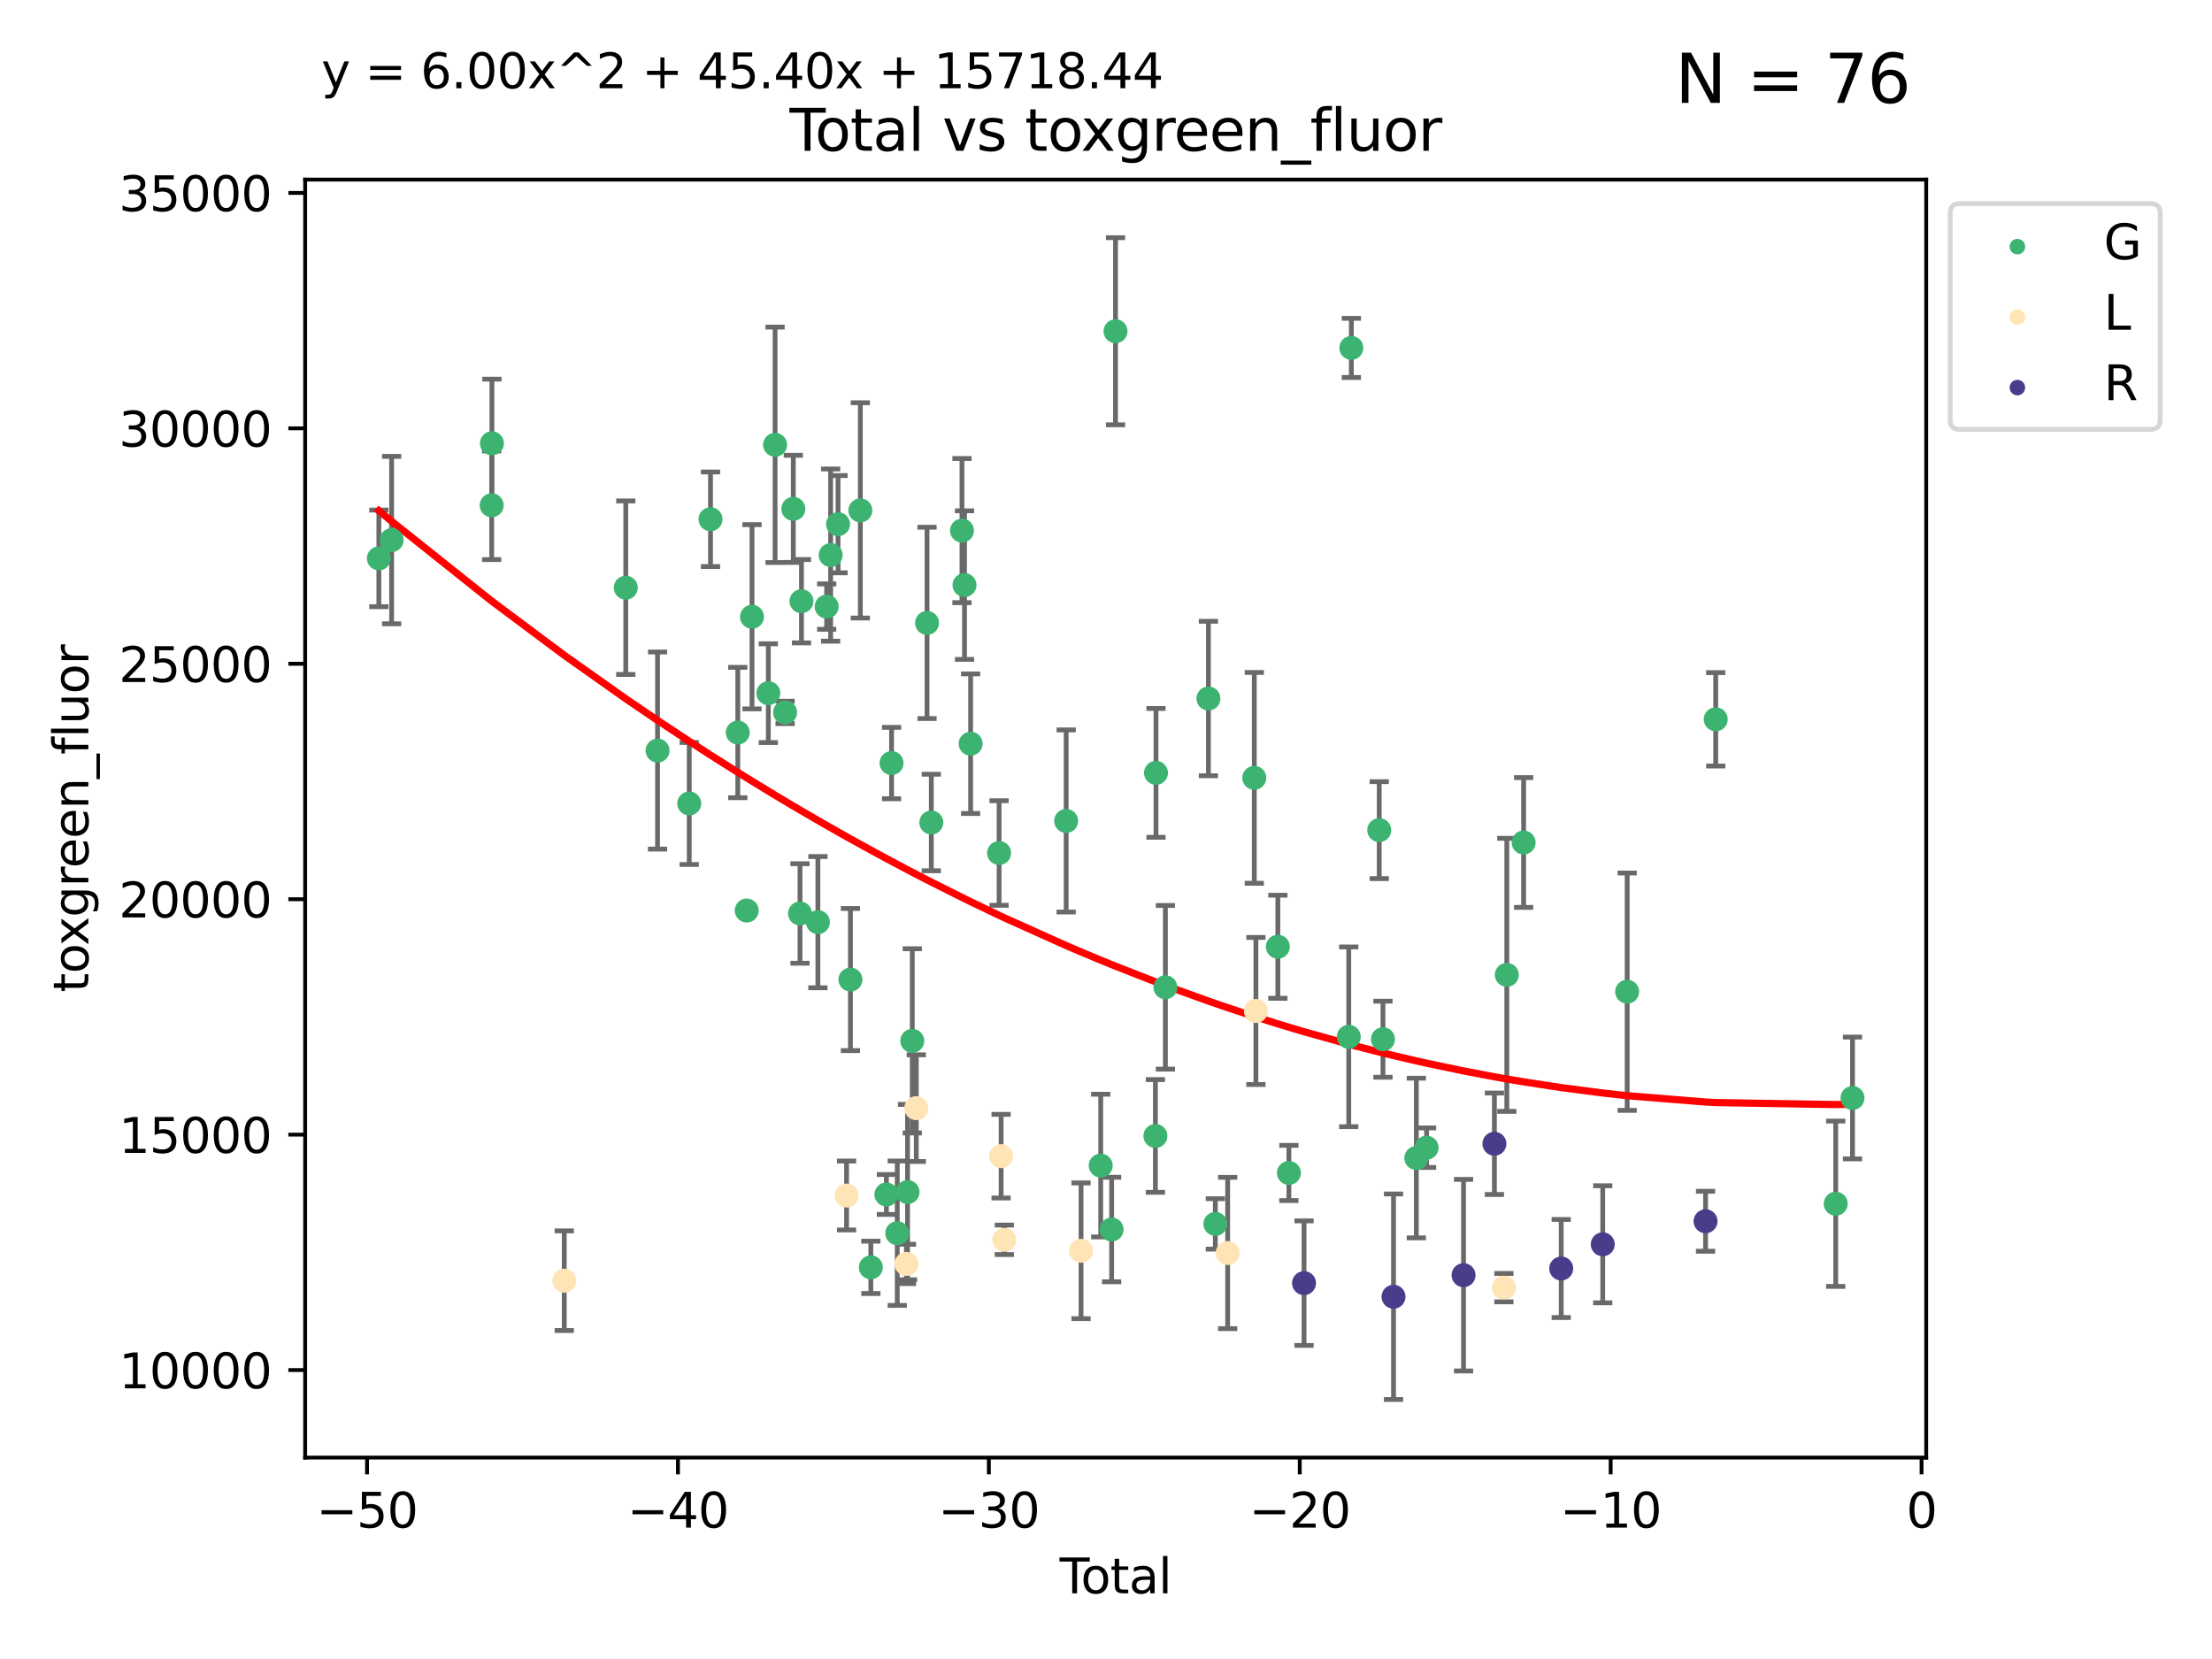 <?xml version="1.0" encoding="utf-8" standalone="no"?>
<!DOCTYPE svg PUBLIC "-//W3C//DTD SVG 1.1//EN"
  "http://www.w3.org/Graphics/SVG/1.1/DTD/svg11.dtd">
<svg xmlns:xlink="http://www.w3.org/1999/xlink" width="460.8pt" height="345.6pt" viewBox="0 0 460.8 345.6" xmlns="http://www.w3.org/2000/svg" version="1.1">
 <defs>
  <style type="text/css">*{stroke-linejoin: round; stroke-linecap: butt}</style>
 </defs>
 <g id="figure_1">
  <g id="patch_1">
   <path d="M 0 345.6 
L 460.8 345.6 
L 460.8 0 
L 0 0 
z
" style="fill: #ffffff"/>
  </g>
  <g id="axes_1">
   <g id="patch_2">
    <path d="M 63.571 303.64 
L 401.26 303.64 
L 401.26 37.411 
L 63.571 37.411 
z
" style="fill: #ffffff"/>
   </g>
   <g id="PathCollection_1">
    <defs>
     <path id="m548f3eeabb" d="M 0 1.118 
C 0.297 1.118 0.581 1 0.791 0.791 
C 1 0.581 1.118 0.297 1.118 0 
C 1.118 -0.297 1 -0.581 0.791 -0.791 
C 0.581 -1 0.297 -1.118 0 -1.118 
C -0.297 -1.118 -0.581 -1 -0.791 -0.791 
C -1 -0.581 -1.118 -0.297 -1.118 0 
C -1.118 0.297 -1 0.581 -0.791 0.791 
C -0.581 1 -0.297 1.118 0 1.118 
z
" style="stroke: #3cb371"/>
    </defs>
    <g clip-path="url(#p877fccac68)">
     <use xlink:href="#m548f3eeabb" x="78.921" y="116.319" style="fill: #3cb371; stroke: #3cb371"/>
     <use xlink:href="#m548f3eeabb" x="81.585" y="112.509" style="fill: #3cb371; stroke: #3cb371"/>
     <use xlink:href="#m548f3eeabb" x="102.426" y="105.261" style="fill: #3cb371; stroke: #3cb371"/>
     <use xlink:href="#m548f3eeabb" x="102.476" y="92.347" style="fill: #3cb371; stroke: #3cb371"/>
     <use xlink:href="#m548f3eeabb" x="130.362" y="122.427" style="fill: #3cb371; stroke: #3cb371"/>
     <use xlink:href="#m548f3eeabb" x="136.981" y="156.357" style="fill: #3cb371; stroke: #3cb371"/>
     <use xlink:href="#m548f3eeabb" x="143.58" y="167.38" style="fill: #3cb371; stroke: #3cb371"/>
     <use xlink:href="#m548f3eeabb" x="148.013" y="108.169" style="fill: #3cb371; stroke: #3cb371"/>
     <use xlink:href="#m548f3eeabb" x="153.697" y="152.6" style="fill: #3cb371; stroke: #3cb371"/>
     <use xlink:href="#m548f3eeabb" x="155.551" y="189.68" style="fill: #3cb371; stroke: #3cb371"/>
     <use xlink:href="#m548f3eeabb" x="156.656" y="128.481" style="fill: #3cb371; stroke: #3cb371"/>
     <use xlink:href="#m548f3eeabb" x="160.055" y="144.399" style="fill: #3cb371; stroke: #3cb371"/>
     <use xlink:href="#m548f3eeabb" x="161.465" y="92.661" style="fill: #3cb371; stroke: #3cb371"/>
     <use xlink:href="#m548f3eeabb" x="163.55" y="148.406" style="fill: #3cb371; stroke: #3cb371"/>
     <use xlink:href="#m548f3eeabb" x="165.261" y="105.999" style="fill: #3cb371; stroke: #3cb371"/>
     <use xlink:href="#m548f3eeabb" x="166.655" y="190.292" style="fill: #3cb371; stroke: #3cb371"/>
     <use xlink:href="#m548f3eeabb" x="166.964" y="125.246" style="fill: #3cb371; stroke: #3cb371"/>
     <use xlink:href="#m548f3eeabb" x="170.383" y="192.104" style="fill: #3cb371; stroke: #3cb371"/>
     <use xlink:href="#m548f3eeabb" x="172.208" y="126.364" style="fill: #3cb371; stroke: #3cb371"/>
     <use xlink:href="#m548f3eeabb" x="173.039" y="115.632" style="fill: #3cb371; stroke: #3cb371"/>
     <use xlink:href="#m548f3eeabb" x="174.578" y="109.197" style="fill: #3cb371; stroke: #3cb371"/>
     <use xlink:href="#m548f3eeabb" x="177.162" y="204.059" style="fill: #3cb371; stroke: #3cb371"/>
     <use xlink:href="#m548f3eeabb" x="179.225" y="106.321" style="fill: #3cb371; stroke: #3cb371"/>
     <use xlink:href="#m548f3eeabb" x="181.412" y="264.011" style="fill: #3cb371; stroke: #3cb371"/>
     <use xlink:href="#m548f3eeabb" x="184.653" y="248.832" style="fill: #3cb371; stroke: #3cb371"/>
     <use xlink:href="#m548f3eeabb" x="185.73" y="158.959" style="fill: #3cb371; stroke: #3cb371"/>
     <use xlink:href="#m548f3eeabb" x="186.915" y="256.899" style="fill: #3cb371; stroke: #3cb371"/>
     <use xlink:href="#m548f3eeabb" x="189.057" y="248.332" style="fill: #3cb371; stroke: #3cb371"/>
     <use xlink:href="#m548f3eeabb" x="190.045" y="216.829" style="fill: #3cb371; stroke: #3cb371"/>
     <use xlink:href="#m548f3eeabb" x="193.118" y="129.764" style="fill: #3cb371; stroke: #3cb371"/>
     <use xlink:href="#m548f3eeabb" x="194.01" y="171.342" style="fill: #3cb371; stroke: #3cb371"/>
     <use xlink:href="#m548f3eeabb" x="200.398" y="110.531" style="fill: #3cb371; stroke: #3cb371"/>
     <use xlink:href="#m548f3eeabb" x="200.926" y="121.884" style="fill: #3cb371; stroke: #3cb371"/>
     <use xlink:href="#m548f3eeabb" x="202.198" y="154.927" style="fill: #3cb371; stroke: #3cb371"/>
     <use xlink:href="#m548f3eeabb" x="208.13" y="177.699" style="fill: #3cb371; stroke: #3cb371"/>
     <use xlink:href="#m548f3eeabb" x="222.101" y="171.02" style="fill: #3cb371; stroke: #3cb371"/>
     <use xlink:href="#m548f3eeabb" x="229.3" y="242.811" style="fill: #3cb371; stroke: #3cb371"/>
     <use xlink:href="#m548f3eeabb" x="231.574" y="256.13" style="fill: #3cb371; stroke: #3cb371"/>
     <use xlink:href="#m548f3eeabb" x="232.384" y="69.004" style="fill: #3cb371; stroke: #3cb371"/>
     <use xlink:href="#m548f3eeabb" x="240.693" y="236.641" style="fill: #3cb371; stroke: #3cb371"/>
     <use xlink:href="#m548f3eeabb" x="240.814" y="161" style="fill: #3cb371; stroke: #3cb371"/>
     <use xlink:href="#m548f3eeabb" x="242.772" y="205.672" style="fill: #3cb371; stroke: #3cb371"/>
     <use xlink:href="#m548f3eeabb" x="251.734" y="145.514" style="fill: #3cb371; stroke: #3cb371"/>
     <use xlink:href="#m548f3eeabb" x="253.181" y="254.963" style="fill: #3cb371; stroke: #3cb371"/>
     <use xlink:href="#m548f3eeabb" x="261.293" y="162.042" style="fill: #3cb371; stroke: #3cb371"/>
     <use xlink:href="#m548f3eeabb" x="266.199" y="197.224" style="fill: #3cb371; stroke: #3cb371"/>
     <use xlink:href="#m548f3eeabb" x="268.5" y="244.346" style="fill: #3cb371; stroke: #3cb371"/>
     <use xlink:href="#m548f3eeabb" x="280.97" y="215.988" style="fill: #3cb371; stroke: #3cb371"/>
     <use xlink:href="#m548f3eeabb" x="281.512" y="72.475" style="fill: #3cb371; stroke: #3cb371"/>
     <use xlink:href="#m548f3eeabb" x="287.318" y="172.931" style="fill: #3cb371; stroke: #3cb371"/>
     <use xlink:href="#m548f3eeabb" x="288.097" y="216.487" style="fill: #3cb371; stroke: #3cb371"/>
     <use xlink:href="#m548f3eeabb" x="295.049" y="241.237" style="fill: #3cb371; stroke: #3cb371"/>
     <use xlink:href="#m548f3eeabb" x="297.183" y="239.083" style="fill: #3cb371; stroke: #3cb371"/>
     <use xlink:href="#m548f3eeabb" x="313.898" y="203.079" style="fill: #3cb371; stroke: #3cb371"/>
     <use xlink:href="#m548f3eeabb" x="317.401" y="175.507" style="fill: #3cb371; stroke: #3cb371"/>
     <use xlink:href="#m548f3eeabb" x="338.967" y="206.588" style="fill: #3cb371; stroke: #3cb371"/>
     <use xlink:href="#m548f3eeabb" x="357.415" y="149.847" style="fill: #3cb371; stroke: #3cb371"/>
     <use xlink:href="#m548f3eeabb" x="382.415" y="250.76" style="fill: #3cb371; stroke: #3cb371"/>
     <use xlink:href="#m548f3eeabb" x="385.911" y="228.729" style="fill: #3cb371; stroke: #3cb371"/>
    </g>
   </g>
   <g id="PathCollection_2">
    <defs>
     <path id="mcc54d89aec" d="M 0 1.118 
C 0.297 1.118 0.581 1 0.791 0.791 
C 1 0.581 1.118 0.297 1.118 0 
C 1.118 -0.297 1 -0.581 0.791 -0.791 
C 0.581 -1 0.297 -1.118 0 -1.118 
C -0.297 -1.118 -0.581 -1 -0.791 -0.791 
C -1 -0.581 -1.118 -0.297 -1.118 0 
C -1.118 0.297 -1 0.581 -0.791 0.791 
C -0.581 1 -0.297 1.118 0 1.118 
z
" style="stroke: #ffe4b5"/>
    </defs>
    <g clip-path="url(#p877fccac68)">
     <use xlink:href="#mcc54d89aec" x="117.546" y="266.791" style="fill: #ffe4b5; stroke: #ffe4b5"/>
     <use xlink:href="#mcc54d89aec" x="176.357" y="249.046" style="fill: #ffe4b5; stroke: #ffe4b5"/>
     <use xlink:href="#mcc54d89aec" x="188.835" y="263.295" style="fill: #ffe4b5; stroke: #ffe4b5"/>
     <use xlink:href="#mcc54d89aec" x="190.88" y="230.847" style="fill: #ffe4b5; stroke: #ffe4b5"/>
     <use xlink:href="#mcc54d89aec" x="208.547" y="240.849" style="fill: #ffe4b5; stroke: #ffe4b5"/>
     <use xlink:href="#mcc54d89aec" x="209.218" y="258.274" style="fill: #ffe4b5; stroke: #ffe4b5"/>
     <use xlink:href="#mcc54d89aec" x="225.199" y="260.566" style="fill: #ffe4b5; stroke: #ffe4b5"/>
     <use xlink:href="#mcc54d89aec" x="255.745" y="261.02" style="fill: #ffe4b5; stroke: #ffe4b5"/>
     <use xlink:href="#mcc54d89aec" x="261.627" y="210.605" style="fill: #ffe4b5; stroke: #ffe4b5"/>
     <use xlink:href="#mcc54d89aec" x="313.289" y="268.241" style="fill: #ffe4b5; stroke: #ffe4b5"/>
    </g>
   </g>
   <g id="PathCollection_3">
    <defs>
     <path id="m352769debc" d="M 0 1.118 
C 0.297 1.118 0.581 1 0.791 0.791 
C 1 0.581 1.118 0.297 1.118 0 
C 1.118 -0.297 1 -0.581 0.791 -0.791 
C 0.581 -1 0.297 -1.118 0 -1.118 
C -0.297 -1.118 -0.581 -1 -0.791 -0.791 
C -1 -0.581 -1.118 -0.297 -1.118 0 
C -1.118 0.297 -1 0.581 -0.791 0.791 
C -0.581 1 -0.297 1.118 0 1.118 
z
" style="stroke: #483d8b"/>
    </defs>
    <g clip-path="url(#p877fccac68)">
     <use xlink:href="#m352769debc" x="271.652" y="267.302" style="fill: #483d8b; stroke: #483d8b"/>
     <use xlink:href="#m352769debc" x="290.297" y="270.134" style="fill: #483d8b; stroke: #483d8b"/>
     <use xlink:href="#m352769debc" x="304.885" y="265.643" style="fill: #483d8b; stroke: #483d8b"/>
     <use xlink:href="#m352769debc" x="311.315" y="238.265" style="fill: #483d8b; stroke: #483d8b"/>
     <use xlink:href="#m352769debc" x="325.229" y="264.251" style="fill: #483d8b; stroke: #483d8b"/>
     <use xlink:href="#m352769debc" x="333.881" y="259.21" style="fill: #483d8b; stroke: #483d8b"/>
     <use xlink:href="#m352769debc" x="355.298" y="254.409" style="fill: #483d8b; stroke: #483d8b"/>
    </g>
   </g>
   <g id="matplotlib.axis_1">
    <g id="xtick_1">
     <g id="line2d_1">
      <defs>
       <path id="m468573c9d5" d="M 0 0 
L 0 3.5 
" style="stroke: #000000; stroke-width: 0.8"/>
      </defs>
      <g>
       <use xlink:href="#m468573c9d5" x="76.462" y="303.64" style="stroke: #000000; stroke-width: 0.8"/>
      </g>
     </g>
     <g id="text_1">
      <!-- −50 -->
      <g transform="translate(65.909 318.238)scale(0.1 -0.1)">
       <defs>
        <path id="DejaVuSans-2212" d="M 678 2272 
L 4684 2272 
L 4684 1741 
L 678 1741 
L 678 2272 
z
" transform="scale(0.016)"/>
        <path id="DejaVuSans-35" d="M 691 4666 
L 3169 4666 
L 3169 4134 
L 1269 4134 
L 1269 2991 
Q 1406 3038 1543 3061 
Q 1681 3084 1819 3084 
Q 2600 3084 3056 2656 
Q 3513 2228 3513 1497 
Q 3513 744 3044 326 
Q 2575 -91 1722 -91 
Q 1428 -91 1123 -41 
Q 819 9 494 109 
L 494 744 
Q 775 591 1075 516 
Q 1375 441 1709 441 
Q 2250 441 2565 725 
Q 2881 1009 2881 1497 
Q 2881 1984 2565 2268 
Q 2250 2553 1709 2553 
Q 1456 2553 1204 2497 
Q 953 2441 691 2322 
L 691 4666 
z
" transform="scale(0.016)"/>
        <path id="DejaVuSans-30" d="M 2034 4250 
Q 1547 4250 1301 3770 
Q 1056 3291 1056 2328 
Q 1056 1369 1301 889 
Q 1547 409 2034 409 
Q 2525 409 2770 889 
Q 3016 1369 3016 2328 
Q 3016 3291 2770 3770 
Q 2525 4250 2034 4250 
z
M 2034 4750 
Q 2819 4750 3233 4129 
Q 3647 3509 3647 2328 
Q 3647 1150 3233 529 
Q 2819 -91 2034 -91 
Q 1250 -91 836 529 
Q 422 1150 422 2328 
Q 422 3509 836 4129 
Q 1250 4750 2034 4750 
z
" transform="scale(0.016)"/>
       </defs>
       <use xlink:href="#DejaVuSans-2212"/>
       <use xlink:href="#DejaVuSans-35" x="83.789"/>
       <use xlink:href="#DejaVuSans-30" x="147.412"/>
      </g>
     </g>
    </g>
    <g id="xtick_2">
     <g id="line2d_2">
      <g>
       <use xlink:href="#m468573c9d5" x="141.229" y="303.64" style="stroke: #000000; stroke-width: 0.8"/>
      </g>
     </g>
     <g id="text_2">
      <!-- −40 -->
      <g transform="translate(130.676 318.238)scale(0.1 -0.1)">
       <defs>
        <path id="DejaVuSans-34" d="M 2419 4116 
L 825 1625 
L 2419 1625 
L 2419 4116 
z
M 2253 4666 
L 3047 4666 
L 3047 1625 
L 3713 1625 
L 3713 1100 
L 3047 1100 
L 3047 0 
L 2419 0 
L 2419 1100 
L 313 1100 
L 313 1709 
L 2253 4666 
z
" transform="scale(0.016)"/>
       </defs>
       <use xlink:href="#DejaVuSans-2212"/>
       <use xlink:href="#DejaVuSans-34" x="83.789"/>
       <use xlink:href="#DejaVuSans-30" x="147.412"/>
      </g>
     </g>
    </g>
    <g id="xtick_3">
     <g id="line2d_3">
      <g>
       <use xlink:href="#m468573c9d5" x="205.996" y="303.64" style="stroke: #000000; stroke-width: 0.8"/>
      </g>
     </g>
     <g id="text_3">
      <!-- −30 -->
      <g transform="translate(195.444 318.238)scale(0.1 -0.1)">
       <defs>
        <path id="DejaVuSans-33" d="M 2597 2516 
Q 3050 2419 3304 2112 
Q 3559 1806 3559 1356 
Q 3559 666 3084 287 
Q 2609 -91 1734 -91 
Q 1441 -91 1130 -33 
Q 819 25 488 141 
L 488 750 
Q 750 597 1062 519 
Q 1375 441 1716 441 
Q 2309 441 2620 675 
Q 2931 909 2931 1356 
Q 2931 1769 2642 2001 
Q 2353 2234 1838 2234 
L 1294 2234 
L 1294 2753 
L 1863 2753 
Q 2328 2753 2575 2939 
Q 2822 3125 2822 3475 
Q 2822 3834 2567 4026 
Q 2313 4219 1838 4219 
Q 1578 4219 1281 4162 
Q 984 4106 628 3988 
L 628 4550 
Q 988 4650 1302 4700 
Q 1616 4750 1894 4750 
Q 2613 4750 3031 4423 
Q 3450 4097 3450 3541 
Q 3450 3153 3228 2886 
Q 3006 2619 2597 2516 
z
" transform="scale(0.016)"/>
       </defs>
       <use xlink:href="#DejaVuSans-2212"/>
       <use xlink:href="#DejaVuSans-33" x="83.789"/>
       <use xlink:href="#DejaVuSans-30" x="147.412"/>
      </g>
     </g>
    </g>
    <g id="xtick_4">
     <g id="line2d_4">
      <g>
       <use xlink:href="#m468573c9d5" x="270.763" y="303.64" style="stroke: #000000; stroke-width: 0.8"/>
      </g>
     </g>
     <g id="text_4">
      <!-- −20 -->
      <g transform="translate(260.211 318.238)scale(0.1 -0.1)">
       <defs>
        <path id="DejaVuSans-32" d="M 1228 531 
L 3431 531 
L 3431 0 
L 469 0 
L 469 531 
Q 828 903 1448 1529 
Q 2069 2156 2228 2338 
Q 2531 2678 2651 2914 
Q 2772 3150 2772 3378 
Q 2772 3750 2511 3984 
Q 2250 4219 1831 4219 
Q 1534 4219 1204 4116 
Q 875 4013 500 3803 
L 500 4441 
Q 881 4594 1212 4672 
Q 1544 4750 1819 4750 
Q 2544 4750 2975 4387 
Q 3406 4025 3406 3419 
Q 3406 3131 3298 2873 
Q 3191 2616 2906 2266 
Q 2828 2175 2409 1742 
Q 1991 1309 1228 531 
z
" transform="scale(0.016)"/>
       </defs>
       <use xlink:href="#DejaVuSans-2212"/>
       <use xlink:href="#DejaVuSans-32" x="83.789"/>
       <use xlink:href="#DejaVuSans-30" x="147.412"/>
      </g>
     </g>
    </g>
    <g id="xtick_5">
     <g id="line2d_5">
      <g>
       <use xlink:href="#m468573c9d5" x="335.531" y="303.64" style="stroke: #000000; stroke-width: 0.8"/>
      </g>
     </g>
     <g id="text_5">
      <!-- −10 -->
      <g transform="translate(324.978 318.238)scale(0.1 -0.1)">
       <defs>
        <path id="DejaVuSans-31" d="M 794 531 
L 1825 531 
L 1825 4091 
L 703 3866 
L 703 4441 
L 1819 4666 
L 2450 4666 
L 2450 531 
L 3481 531 
L 3481 0 
L 794 0 
L 794 531 
z
" transform="scale(0.016)"/>
       </defs>
       <use xlink:href="#DejaVuSans-2212"/>
       <use xlink:href="#DejaVuSans-31" x="83.789"/>
       <use xlink:href="#DejaVuSans-30" x="147.412"/>
      </g>
     </g>
    </g>
    <g id="xtick_6">
     <g id="line2d_6">
      <g>
       <use xlink:href="#m468573c9d5" x="400.298" y="303.64" style="stroke: #000000; stroke-width: 0.8"/>
      </g>
     </g>
     <g id="text_6">
      <!-- 0 -->
      <g transform="translate(397.117 318.238)scale(0.1 -0.1)">
       <use xlink:href="#DejaVuSans-30"/>
      </g>
     </g>
    </g>
    <g id="text_7">
     <!-- Total -->
     <g transform="translate(220.739 331.917)scale(0.1 -0.1)">
      <defs>
       <path id="DejaVuSans-54" d="M -19 4666 
L 3928 4666 
L 3928 4134 
L 2272 4134 
L 2272 0 
L 1638 0 
L 1638 4134 
L -19 4134 
L -19 4666 
z
" transform="scale(0.016)"/>
       <path id="DejaVuSans-6f" d="M 1959 3097 
Q 1497 3097 1228 2736 
Q 959 2375 959 1747 
Q 959 1119 1226 758 
Q 1494 397 1959 397 
Q 2419 397 2687 759 
Q 2956 1122 2956 1747 
Q 2956 2369 2687 2733 
Q 2419 3097 1959 3097 
z
M 1959 3584 
Q 2709 3584 3137 3096 
Q 3566 2609 3566 1747 
Q 3566 888 3137 398 
Q 2709 -91 1959 -91 
Q 1206 -91 779 398 
Q 353 888 353 1747 
Q 353 2609 779 3096 
Q 1206 3584 1959 3584 
z
" transform="scale(0.016)"/>
       <path id="DejaVuSans-74" d="M 1172 4494 
L 1172 3500 
L 2356 3500 
L 2356 3053 
L 1172 3053 
L 1172 1153 
Q 1172 725 1289 603 
Q 1406 481 1766 481 
L 2356 481 
L 2356 0 
L 1766 0 
Q 1100 0 847 248 
Q 594 497 594 1153 
L 594 3053 
L 172 3053 
L 172 3500 
L 594 3500 
L 594 4494 
L 1172 4494 
z
" transform="scale(0.016)"/>
       <path id="DejaVuSans-61" d="M 2194 1759 
Q 1497 1759 1228 1600 
Q 959 1441 959 1056 
Q 959 750 1161 570 
Q 1363 391 1709 391 
Q 2188 391 2477 730 
Q 2766 1069 2766 1631 
L 2766 1759 
L 2194 1759 
z
M 3341 1997 
L 3341 0 
L 2766 0 
L 2766 531 
Q 2569 213 2275 61 
Q 1981 -91 1556 -91 
Q 1019 -91 701 211 
Q 384 513 384 1019 
Q 384 1609 779 1909 
Q 1175 2209 1959 2209 
L 2766 2209 
L 2766 2266 
Q 2766 2663 2505 2880 
Q 2244 3097 1772 3097 
Q 1472 3097 1187 3025 
Q 903 2953 641 2809 
L 641 3341 
Q 956 3463 1253 3523 
Q 1550 3584 1831 3584 
Q 2591 3584 2966 3190 
Q 3341 2797 3341 1997 
z
" transform="scale(0.016)"/>
       <path id="DejaVuSans-6c" d="M 603 4863 
L 1178 4863 
L 1178 0 
L 603 0 
L 603 4863 
z
" transform="scale(0.016)"/>
      </defs>
      <use xlink:href="#DejaVuSans-54"/>
      <use xlink:href="#DejaVuSans-6f" x="44.084"/>
      <use xlink:href="#DejaVuSans-74" x="105.266"/>
      <use xlink:href="#DejaVuSans-61" x="144.475"/>
      <use xlink:href="#DejaVuSans-6c" x="205.754"/>
     </g>
    </g>
   </g>
   <g id="matplotlib.axis_2">
    <g id="ytick_1">
     <g id="line2d_7">
      <defs>
       <path id="m0fd13f6169" d="M 0 0 
L -3.5 0 
" style="stroke: #000000; stroke-width: 0.8"/>
      </defs>
      <g>
       <use xlink:href="#m0fd13f6169" x="63.571" y="285.41" style="stroke: #000000; stroke-width: 0.8"/>
      </g>
     </g>
     <g id="text_8">
      <!-- 10000 -->
      <g transform="translate(24.759 289.209)scale(0.1 -0.1)">
       <use xlink:href="#DejaVuSans-31"/>
       <use xlink:href="#DejaVuSans-30" x="63.623"/>
       <use xlink:href="#DejaVuSans-30" x="127.246"/>
       <use xlink:href="#DejaVuSans-30" x="190.869"/>
       <use xlink:href="#DejaVuSans-30" x="254.492"/>
      </g>
     </g>
    </g>
    <g id="ytick_2">
     <g id="line2d_8">
      <g>
       <use xlink:href="#m0fd13f6169" x="63.571" y="236.366" style="stroke: #000000; stroke-width: 0.8"/>
      </g>
     </g>
     <g id="text_9">
      <!-- 15000 -->
      <g transform="translate(24.759 240.165)scale(0.1 -0.1)">
       <use xlink:href="#DejaVuSans-31"/>
       <use xlink:href="#DejaVuSans-35" x="63.623"/>
       <use xlink:href="#DejaVuSans-30" x="127.246"/>
       <use xlink:href="#DejaVuSans-30" x="190.869"/>
       <use xlink:href="#DejaVuSans-30" x="254.492"/>
      </g>
     </g>
    </g>
    <g id="ytick_3">
     <g id="line2d_9">
      <g>
       <use xlink:href="#m0fd13f6169" x="63.571" y="187.321" style="stroke: #000000; stroke-width: 0.8"/>
      </g>
     </g>
     <g id="text_10">
      <!-- 20000 -->
      <g transform="translate(24.759 191.121)scale(0.1 -0.1)">
       <use xlink:href="#DejaVuSans-32"/>
       <use xlink:href="#DejaVuSans-30" x="63.623"/>
       <use xlink:href="#DejaVuSans-30" x="127.246"/>
       <use xlink:href="#DejaVuSans-30" x="190.869"/>
       <use xlink:href="#DejaVuSans-30" x="254.492"/>
      </g>
     </g>
    </g>
    <g id="ytick_4">
     <g id="line2d_10">
      <g>
       <use xlink:href="#m0fd13f6169" x="63.571" y="138.277" style="stroke: #000000; stroke-width: 0.8"/>
      </g>
     </g>
     <g id="text_11">
      <!-- 25000 -->
      <g transform="translate(24.759 142.076)scale(0.1 -0.1)">
       <use xlink:href="#DejaVuSans-32"/>
       <use xlink:href="#DejaVuSans-35" x="63.623"/>
       <use xlink:href="#DejaVuSans-30" x="127.246"/>
       <use xlink:href="#DejaVuSans-30" x="190.869"/>
       <use xlink:href="#DejaVuSans-30" x="254.492"/>
      </g>
     </g>
    </g>
    <g id="ytick_5">
     <g id="line2d_11">
      <g>
       <use xlink:href="#m0fd13f6169" x="63.571" y="89.233" style="stroke: #000000; stroke-width: 0.8"/>
      </g>
     </g>
     <g id="text_12">
      <!-- 30000 -->
      <g transform="translate(24.759 93.032)scale(0.1 -0.1)">
       <use xlink:href="#DejaVuSans-33"/>
       <use xlink:href="#DejaVuSans-30" x="63.623"/>
       <use xlink:href="#DejaVuSans-30" x="127.246"/>
       <use xlink:href="#DejaVuSans-30" x="190.869"/>
       <use xlink:href="#DejaVuSans-30" x="254.492"/>
      </g>
     </g>
    </g>
    <g id="ytick_6">
     <g id="line2d_12">
      <g>
       <use xlink:href="#m0fd13f6169" x="63.571" y="40.189" style="stroke: #000000; stroke-width: 0.8"/>
      </g>
     </g>
     <g id="text_13">
      <!-- 35000 -->
      <g transform="translate(24.759 43.988)scale(0.1 -0.1)">
       <use xlink:href="#DejaVuSans-33"/>
       <use xlink:href="#DejaVuSans-35" x="63.623"/>
       <use xlink:href="#DejaVuSans-30" x="127.246"/>
       <use xlink:href="#DejaVuSans-30" x="190.869"/>
       <use xlink:href="#DejaVuSans-30" x="254.492"/>
      </g>
     </g>
    </g>
    <g id="text_14">
     <!-- toxgreen_fluor -->
     <g transform="translate(18.401 206.72)rotate(-90)scale(0.1 -0.1)">
      <defs>
       <path id="DejaVuSans-78" d="M 3513 3500 
L 2247 1797 
L 3578 0 
L 2900 0 
L 1881 1375 
L 863 0 
L 184 0 
L 1544 1831 
L 300 3500 
L 978 3500 
L 1906 2253 
L 2834 3500 
L 3513 3500 
z
" transform="scale(0.016)"/>
       <path id="DejaVuSans-67" d="M 2906 1791 
Q 2906 2416 2648 2759 
Q 2391 3103 1925 3103 
Q 1463 3103 1205 2759 
Q 947 2416 947 1791 
Q 947 1169 1205 825 
Q 1463 481 1925 481 
Q 2391 481 2648 825 
Q 2906 1169 2906 1791 
z
M 3481 434 
Q 3481 -459 3084 -895 
Q 2688 -1331 1869 -1331 
Q 1566 -1331 1297 -1286 
Q 1028 -1241 775 -1147 
L 775 -588 
Q 1028 -725 1275 -790 
Q 1522 -856 1778 -856 
Q 2344 -856 2625 -561 
Q 2906 -266 2906 331 
L 2906 616 
Q 2728 306 2450 153 
Q 2172 0 1784 0 
Q 1141 0 747 490 
Q 353 981 353 1791 
Q 353 2603 747 3093 
Q 1141 3584 1784 3584 
Q 2172 3584 2450 3431 
Q 2728 3278 2906 2969 
L 2906 3500 
L 3481 3500 
L 3481 434 
z
" transform="scale(0.016)"/>
       <path id="DejaVuSans-72" d="M 2631 2963 
Q 2534 3019 2420 3045 
Q 2306 3072 2169 3072 
Q 1681 3072 1420 2755 
Q 1159 2438 1159 1844 
L 1159 0 
L 581 0 
L 581 3500 
L 1159 3500 
L 1159 2956 
Q 1341 3275 1631 3429 
Q 1922 3584 2338 3584 
Q 2397 3584 2469 3576 
Q 2541 3569 2628 3553 
L 2631 2963 
z
" transform="scale(0.016)"/>
       <path id="DejaVuSans-65" d="M 3597 1894 
L 3597 1613 
L 953 1613 
Q 991 1019 1311 708 
Q 1631 397 2203 397 
Q 2534 397 2845 478 
Q 3156 559 3463 722 
L 3463 178 
Q 3153 47 2828 -22 
Q 2503 -91 2169 -91 
Q 1331 -91 842 396 
Q 353 884 353 1716 
Q 353 2575 817 3079 
Q 1281 3584 2069 3584 
Q 2775 3584 3186 3129 
Q 3597 2675 3597 1894 
z
M 3022 2063 
Q 3016 2534 2758 2815 
Q 2500 3097 2075 3097 
Q 1594 3097 1305 2825 
Q 1016 2553 972 2059 
L 3022 2063 
z
" transform="scale(0.016)"/>
       <path id="DejaVuSans-6e" d="M 3513 2113 
L 3513 0 
L 2938 0 
L 2938 2094 
Q 2938 2591 2744 2837 
Q 2550 3084 2163 3084 
Q 1697 3084 1428 2787 
Q 1159 2491 1159 1978 
L 1159 0 
L 581 0 
L 581 3500 
L 1159 3500 
L 1159 2956 
Q 1366 3272 1645 3428 
Q 1925 3584 2291 3584 
Q 2894 3584 3203 3211 
Q 3513 2838 3513 2113 
z
" transform="scale(0.016)"/>
       <path id="DejaVuSans-5f" d="M 3263 -1063 
L 3263 -1509 
L -63 -1509 
L -63 -1063 
L 3263 -1063 
z
" transform="scale(0.016)"/>
       <path id="DejaVuSans-66" d="M 2375 4863 
L 2375 4384 
L 1825 4384 
Q 1516 4384 1395 4259 
Q 1275 4134 1275 3809 
L 1275 3500 
L 2222 3500 
L 2222 3053 
L 1275 3053 
L 1275 0 
L 697 0 
L 697 3053 
L 147 3053 
L 147 3500 
L 697 3500 
L 697 3744 
Q 697 4328 969 4595 
Q 1241 4863 1831 4863 
L 2375 4863 
z
" transform="scale(0.016)"/>
       <path id="DejaVuSans-75" d="M 544 1381 
L 544 3500 
L 1119 3500 
L 1119 1403 
Q 1119 906 1312 657 
Q 1506 409 1894 409 
Q 2359 409 2629 706 
Q 2900 1003 2900 1516 
L 2900 3500 
L 3475 3500 
L 3475 0 
L 2900 0 
L 2900 538 
Q 2691 219 2414 64 
Q 2138 -91 1772 -91 
Q 1169 -91 856 284 
Q 544 659 544 1381 
z
M 1991 3584 
L 1991 3584 
z
" transform="scale(0.016)"/>
      </defs>
      <use xlink:href="#DejaVuSans-74"/>
      <use xlink:href="#DejaVuSans-6f" x="39.209"/>
      <use xlink:href="#DejaVuSans-78" x="97.266"/>
      <use xlink:href="#DejaVuSans-67" x="156.445"/>
      <use xlink:href="#DejaVuSans-72" x="219.922"/>
      <use xlink:href="#DejaVuSans-65" x="258.785"/>
      <use xlink:href="#DejaVuSans-65" x="320.309"/>
      <use xlink:href="#DejaVuSans-6e" x="381.832"/>
      <use xlink:href="#DejaVuSans-5f" x="445.211"/>
      <use xlink:href="#DejaVuSans-66" x="495.211"/>
      <use xlink:href="#DejaVuSans-6c" x="530.416"/>
      <use xlink:href="#DejaVuSans-75" x="558.199"/>
      <use xlink:href="#DejaVuSans-6f" x="621.578"/>
      <use xlink:href="#DejaVuSans-72" x="682.76"/>
     </g>
    </g>
   </g>
   <g id="LineCollection_1">
    <path d="M 78.921 126.384 
L 78.921 106.254 
" clip-path="url(#p877fccac68)" style="fill: none; stroke: #696969"/>
    <path d="M 81.585 129.947 
L 81.585 95.072 
" clip-path="url(#p877fccac68)" style="fill: none; stroke: #696969"/>
    <path d="M 102.426 116.567 
L 102.426 93.955 
" clip-path="url(#p877fccac68)" style="fill: none; stroke: #696969"/>
    <path d="M 102.476 105.712 
L 102.476 78.983 
" clip-path="url(#p877fccac68)" style="fill: none; stroke: #696969"/>
    <path d="M 130.362 140.503 
L 130.362 104.35 
" clip-path="url(#p877fccac68)" style="fill: none; stroke: #696969"/>
    <path d="M 136.981 176.886 
L 136.981 135.829 
" clip-path="url(#p877fccac68)" style="fill: none; stroke: #696969"/>
    <path d="M 143.58 180.089 
L 143.58 154.671 
" clip-path="url(#p877fccac68)" style="fill: none; stroke: #696969"/>
    <path d="M 148.013 118.019 
L 148.013 98.319 
" clip-path="url(#p877fccac68)" style="fill: none; stroke: #696969"/>
    <path d="M 153.697 166.179 
L 153.697 139.02 
" clip-path="url(#p877fccac68)" style="fill: none; stroke: #696969"/>
    <path d="M 155.551 190.414 
L 155.551 188.946 
" clip-path="url(#p877fccac68)" style="fill: none; stroke: #696969"/>
    <path d="M 156.656 147.673 
L 156.656 109.29 
" clip-path="url(#p877fccac68)" style="fill: none; stroke: #696969"/>
    <path d="M 160.055 154.688 
L 160.055 134.109 
" clip-path="url(#p877fccac68)" style="fill: none; stroke: #696969"/>
    <path d="M 161.465 117.186 
L 161.465 68.135 
" clip-path="url(#p877fccac68)" style="fill: none; stroke: #696969"/>
    <path d="M 163.55 150.738 
L 163.55 146.075 
" clip-path="url(#p877fccac68)" style="fill: none; stroke: #696969"/>
    <path d="M 165.261 117.153 
L 165.261 94.846 
" clip-path="url(#p877fccac68)" style="fill: none; stroke: #696969"/>
    <path d="M 166.655 200.655 
L 166.655 179.929 
" clip-path="url(#p877fccac68)" style="fill: none; stroke: #696969"/>
    <path d="M 166.964 133.929 
L 166.964 116.564 
" clip-path="url(#p877fccac68)" style="fill: none; stroke: #696969"/>
    <path d="M 170.383 205.773 
L 170.383 178.434 
" clip-path="url(#p877fccac68)" style="fill: none; stroke: #696969"/>
    <path d="M 172.208 131.088 
L 172.208 121.639 
" clip-path="url(#p877fccac68)" style="fill: none; stroke: #696969"/>
    <path d="M 173.039 133.57 
L 173.039 97.694 
" clip-path="url(#p877fccac68)" style="fill: none; stroke: #696969"/>
    <path d="M 174.578 119.327 
L 174.578 99.066 
" clip-path="url(#p877fccac68)" style="fill: none; stroke: #696969"/>
    <path d="M 177.162 218.86 
L 177.162 189.257 
" clip-path="url(#p877fccac68)" style="fill: none; stroke: #696969"/>
    <path d="M 179.225 128.749 
L 179.225 83.892 
" clip-path="url(#p877fccac68)" style="fill: none; stroke: #696969"/>
    <path d="M 181.412 269.465 
L 181.412 258.557 
" clip-path="url(#p877fccac68)" style="fill: none; stroke: #696969"/>
    <path d="M 184.653 252.989 
L 184.653 244.676 
" clip-path="url(#p877fccac68)" style="fill: none; stroke: #696969"/>
    <path d="M 185.73 166.392 
L 185.73 151.525 
" clip-path="url(#p877fccac68)" style="fill: none; stroke: #696969"/>
    <path d="M 186.915 271.941 
L 186.915 241.858 
" clip-path="url(#p877fccac68)" style="fill: none; stroke: #696969"/>
    <path d="M 189.057 266.596 
L 189.057 230.069 
" clip-path="url(#p877fccac68)" style="fill: none; stroke: #696969"/>
    <path d="M 190.045 236.016 
L 190.045 197.641 
" clip-path="url(#p877fccac68)" style="fill: none; stroke: #696969"/>
    <path d="M 193.118 149.69 
L 193.118 109.839 
" clip-path="url(#p877fccac68)" style="fill: none; stroke: #696969"/>
    <path d="M 194.01 181.394 
L 194.01 161.289 
" clip-path="url(#p877fccac68)" style="fill: none; stroke: #696969"/>
    <path d="M 200.398 125.548 
L 200.398 95.515 
" clip-path="url(#p877fccac68)" style="fill: none; stroke: #696969"/>
    <path d="M 200.926 137.361 
L 200.926 106.406 
" clip-path="url(#p877fccac68)" style="fill: none; stroke: #696969"/>
    <path d="M 202.198 169.466 
L 202.198 140.388 
" clip-path="url(#p877fccac68)" style="fill: none; stroke: #696969"/>
    <path d="M 208.13 188.594 
L 208.13 166.803 
" clip-path="url(#p877fccac68)" style="fill: none; stroke: #696969"/>
    <path d="M 222.101 189.987 
L 222.101 152.053 
" clip-path="url(#p877fccac68)" style="fill: none; stroke: #696969"/>
    <path d="M 229.3 257.672 
L 229.3 227.951 
" clip-path="url(#p877fccac68)" style="fill: none; stroke: #696969"/>
    <path d="M 231.574 267.018 
L 231.574 245.243 
" clip-path="url(#p877fccac68)" style="fill: none; stroke: #696969"/>
    <path d="M 232.384 88.495 
L 232.384 49.513 
" clip-path="url(#p877fccac68)" style="fill: none; stroke: #696969"/>
    <path d="M 240.693 248.386 
L 240.693 224.896 
" clip-path="url(#p877fccac68)" style="fill: none; stroke: #696969"/>
    <path d="M 240.814 174.419 
L 240.814 147.581 
" clip-path="url(#p877fccac68)" style="fill: none; stroke: #696969"/>
    <path d="M 242.772 222.719 
L 242.772 188.625 
" clip-path="url(#p877fccac68)" style="fill: none; stroke: #696969"/>
    <path d="M 251.734 161.608 
L 251.734 129.419 
" clip-path="url(#p877fccac68)" style="fill: none; stroke: #696969"/>
    <path d="M 253.181 260.213 
L 253.181 249.712 
" clip-path="url(#p877fccac68)" style="fill: none; stroke: #696969"/>
    <path d="M 261.293 183.999 
L 261.293 140.085 
" clip-path="url(#p877fccac68)" style="fill: none; stroke: #696969"/>
    <path d="M 266.199 207.961 
L 266.199 186.488 
" clip-path="url(#p877fccac68)" style="fill: none; stroke: #696969"/>
    <path d="M 268.5 250.092 
L 268.5 238.6 
" clip-path="url(#p877fccac68)" style="fill: none; stroke: #696969"/>
    <path d="M 280.97 234.708 
L 280.97 197.268 
" clip-path="url(#p877fccac68)" style="fill: none; stroke: #696969"/>
    <path d="M 281.512 78.641 
L 281.512 66.31 
" clip-path="url(#p877fccac68)" style="fill: none; stroke: #696969"/>
    <path d="M 287.318 183.028 
L 287.318 162.835 
" clip-path="url(#p877fccac68)" style="fill: none; stroke: #696969"/>
    <path d="M 288.097 224.413 
L 288.097 208.561 
" clip-path="url(#p877fccac68)" style="fill: none; stroke: #696969"/>
    <path d="M 295.049 257.867 
L 295.049 224.607 
" clip-path="url(#p877fccac68)" style="fill: none; stroke: #696969"/>
    <path d="M 297.183 243.199 
L 297.183 234.968 
" clip-path="url(#p877fccac68)" style="fill: none; stroke: #696969"/>
    <path d="M 313.898 231.518 
L 313.898 174.639 
" clip-path="url(#p877fccac68)" style="fill: none; stroke: #696969"/>
    <path d="M 317.401 189.027 
L 317.401 161.987 
" clip-path="url(#p877fccac68)" style="fill: none; stroke: #696969"/>
    <path d="M 338.967 231.309 
L 338.967 181.867 
" clip-path="url(#p877fccac68)" style="fill: none; stroke: #696969"/>
    <path d="M 357.415 159.574 
L 357.415 140.12 
" clip-path="url(#p877fccac68)" style="fill: none; stroke: #696969"/>
    <path d="M 382.415 267.984 
L 382.415 233.536 
" clip-path="url(#p877fccac68)" style="fill: none; stroke: #696969"/>
    <path d="M 385.911 241.419 
L 385.911 216.04 
" clip-path="url(#p877fccac68)" style="fill: none; stroke: #696969"/>
   </g>
   <g id="line2d_13">
    <defs>
     <path id="m9944e6dc66" d="M 2 0 
L -2 -0 
" style="stroke: #696969"/>
    </defs>
    <g clip-path="url(#p877fccac68)">
     <use xlink:href="#m9944e6dc66" x="78.921" y="126.384" style="fill: #696969; stroke: #696969"/>
     <use xlink:href="#m9944e6dc66" x="81.585" y="129.947" style="fill: #696969; stroke: #696969"/>
     <use xlink:href="#m9944e6dc66" x="102.426" y="116.567" style="fill: #696969; stroke: #696969"/>
     <use xlink:href="#m9944e6dc66" x="102.476" y="105.712" style="fill: #696969; stroke: #696969"/>
     <use xlink:href="#m9944e6dc66" x="130.362" y="140.503" style="fill: #696969; stroke: #696969"/>
     <use xlink:href="#m9944e6dc66" x="136.981" y="176.886" style="fill: #696969; stroke: #696969"/>
     <use xlink:href="#m9944e6dc66" x="143.58" y="180.089" style="fill: #696969; stroke: #696969"/>
     <use xlink:href="#m9944e6dc66" x="148.013" y="118.019" style="fill: #696969; stroke: #696969"/>
     <use xlink:href="#m9944e6dc66" x="153.697" y="166.179" style="fill: #696969; stroke: #696969"/>
     <use xlink:href="#m9944e6dc66" x="155.551" y="190.414" style="fill: #696969; stroke: #696969"/>
     <use xlink:href="#m9944e6dc66" x="156.656" y="147.673" style="fill: #696969; stroke: #696969"/>
     <use xlink:href="#m9944e6dc66" x="160.055" y="154.688" style="fill: #696969; stroke: #696969"/>
     <use xlink:href="#m9944e6dc66" x="161.465" y="117.186" style="fill: #696969; stroke: #696969"/>
     <use xlink:href="#m9944e6dc66" x="163.55" y="150.738" style="fill: #696969; stroke: #696969"/>
     <use xlink:href="#m9944e6dc66" x="165.261" y="117.153" style="fill: #696969; stroke: #696969"/>
     <use xlink:href="#m9944e6dc66" x="166.655" y="200.655" style="fill: #696969; stroke: #696969"/>
     <use xlink:href="#m9944e6dc66" x="166.964" y="133.929" style="fill: #696969; stroke: #696969"/>
     <use xlink:href="#m9944e6dc66" x="170.383" y="205.773" style="fill: #696969; stroke: #696969"/>
     <use xlink:href="#m9944e6dc66" x="172.208" y="131.088" style="fill: #696969; stroke: #696969"/>
     <use xlink:href="#m9944e6dc66" x="173.039" y="133.57" style="fill: #696969; stroke: #696969"/>
     <use xlink:href="#m9944e6dc66" x="174.578" y="119.327" style="fill: #696969; stroke: #696969"/>
     <use xlink:href="#m9944e6dc66" x="177.162" y="218.86" style="fill: #696969; stroke: #696969"/>
     <use xlink:href="#m9944e6dc66" x="179.225" y="128.749" style="fill: #696969; stroke: #696969"/>
     <use xlink:href="#m9944e6dc66" x="181.412" y="269.465" style="fill: #696969; stroke: #696969"/>
     <use xlink:href="#m9944e6dc66" x="184.653" y="252.989" style="fill: #696969; stroke: #696969"/>
     <use xlink:href="#m9944e6dc66" x="185.73" y="166.392" style="fill: #696969; stroke: #696969"/>
     <use xlink:href="#m9944e6dc66" x="186.915" y="271.941" style="fill: #696969; stroke: #696969"/>
     <use xlink:href="#m9944e6dc66" x="189.057" y="266.596" style="fill: #696969; stroke: #696969"/>
     <use xlink:href="#m9944e6dc66" x="190.045" y="236.016" style="fill: #696969; stroke: #696969"/>
     <use xlink:href="#m9944e6dc66" x="193.118" y="149.69" style="fill: #696969; stroke: #696969"/>
     <use xlink:href="#m9944e6dc66" x="194.01" y="181.394" style="fill: #696969; stroke: #696969"/>
     <use xlink:href="#m9944e6dc66" x="200.398" y="125.548" style="fill: #696969; stroke: #696969"/>
     <use xlink:href="#m9944e6dc66" x="200.926" y="137.361" style="fill: #696969; stroke: #696969"/>
     <use xlink:href="#m9944e6dc66" x="202.198" y="169.466" style="fill: #696969; stroke: #696969"/>
     <use xlink:href="#m9944e6dc66" x="208.13" y="188.594" style="fill: #696969; stroke: #696969"/>
     <use xlink:href="#m9944e6dc66" x="222.101" y="189.987" style="fill: #696969; stroke: #696969"/>
     <use xlink:href="#m9944e6dc66" x="229.3" y="257.672" style="fill: #696969; stroke: #696969"/>
     <use xlink:href="#m9944e6dc66" x="231.574" y="267.018" style="fill: #696969; stroke: #696969"/>
     <use xlink:href="#m9944e6dc66" x="232.384" y="88.495" style="fill: #696969; stroke: #696969"/>
     <use xlink:href="#m9944e6dc66" x="240.693" y="248.386" style="fill: #696969; stroke: #696969"/>
     <use xlink:href="#m9944e6dc66" x="240.814" y="174.419" style="fill: #696969; stroke: #696969"/>
     <use xlink:href="#m9944e6dc66" x="242.772" y="222.719" style="fill: #696969; stroke: #696969"/>
     <use xlink:href="#m9944e6dc66" x="251.734" y="161.608" style="fill: #696969; stroke: #696969"/>
     <use xlink:href="#m9944e6dc66" x="253.181" y="260.213" style="fill: #696969; stroke: #696969"/>
     <use xlink:href="#m9944e6dc66" x="261.293" y="183.999" style="fill: #696969; stroke: #696969"/>
     <use xlink:href="#m9944e6dc66" x="266.199" y="207.961" style="fill: #696969; stroke: #696969"/>
     <use xlink:href="#m9944e6dc66" x="268.5" y="250.092" style="fill: #696969; stroke: #696969"/>
     <use xlink:href="#m9944e6dc66" x="280.97" y="234.708" style="fill: #696969; stroke: #696969"/>
     <use xlink:href="#m9944e6dc66" x="281.512" y="78.641" style="fill: #696969; stroke: #696969"/>
     <use xlink:href="#m9944e6dc66" x="287.318" y="183.028" style="fill: #696969; stroke: #696969"/>
     <use xlink:href="#m9944e6dc66" x="288.097" y="224.413" style="fill: #696969; stroke: #696969"/>
     <use xlink:href="#m9944e6dc66" x="295.049" y="257.867" style="fill: #696969; stroke: #696969"/>
     <use xlink:href="#m9944e6dc66" x="297.183" y="243.199" style="fill: #696969; stroke: #696969"/>
     <use xlink:href="#m9944e6dc66" x="313.898" y="231.518" style="fill: #696969; stroke: #696969"/>
     <use xlink:href="#m9944e6dc66" x="317.401" y="189.027" style="fill: #696969; stroke: #696969"/>
     <use xlink:href="#m9944e6dc66" x="338.967" y="231.309" style="fill: #696969; stroke: #696969"/>
     <use xlink:href="#m9944e6dc66" x="357.415" y="159.574" style="fill: #696969; stroke: #696969"/>
     <use xlink:href="#m9944e6dc66" x="382.415" y="267.984" style="fill: #696969; stroke: #696969"/>
     <use xlink:href="#m9944e6dc66" x="385.911" y="241.419" style="fill: #696969; stroke: #696969"/>
    </g>
   </g>
   <g id="line2d_14">
    <g clip-path="url(#p877fccac68)">
     <use xlink:href="#m9944e6dc66" x="78.921" y="106.254" style="fill: #696969; stroke: #696969"/>
     <use xlink:href="#m9944e6dc66" x="81.585" y="95.072" style="fill: #696969; stroke: #696969"/>
     <use xlink:href="#m9944e6dc66" x="102.426" y="93.955" style="fill: #696969; stroke: #696969"/>
     <use xlink:href="#m9944e6dc66" x="102.476" y="78.983" style="fill: #696969; stroke: #696969"/>
     <use xlink:href="#m9944e6dc66" x="130.362" y="104.35" style="fill: #696969; stroke: #696969"/>
     <use xlink:href="#m9944e6dc66" x="136.981" y="135.829" style="fill: #696969; stroke: #696969"/>
     <use xlink:href="#m9944e6dc66" x="143.58" y="154.671" style="fill: #696969; stroke: #696969"/>
     <use xlink:href="#m9944e6dc66" x="148.013" y="98.319" style="fill: #696969; stroke: #696969"/>
     <use xlink:href="#m9944e6dc66" x="153.697" y="139.02" style="fill: #696969; stroke: #696969"/>
     <use xlink:href="#m9944e6dc66" x="155.551" y="188.946" style="fill: #696969; stroke: #696969"/>
     <use xlink:href="#m9944e6dc66" x="156.656" y="109.29" style="fill: #696969; stroke: #696969"/>
     <use xlink:href="#m9944e6dc66" x="160.055" y="134.109" style="fill: #696969; stroke: #696969"/>
     <use xlink:href="#m9944e6dc66" x="161.465" y="68.135" style="fill: #696969; stroke: #696969"/>
     <use xlink:href="#m9944e6dc66" x="163.55" y="146.075" style="fill: #696969; stroke: #696969"/>
     <use xlink:href="#m9944e6dc66" x="165.261" y="94.846" style="fill: #696969; stroke: #696969"/>
     <use xlink:href="#m9944e6dc66" x="166.655" y="179.929" style="fill: #696969; stroke: #696969"/>
     <use xlink:href="#m9944e6dc66" x="166.964" y="116.564" style="fill: #696969; stroke: #696969"/>
     <use xlink:href="#m9944e6dc66" x="170.383" y="178.434" style="fill: #696969; stroke: #696969"/>
     <use xlink:href="#m9944e6dc66" x="172.208" y="121.639" style="fill: #696969; stroke: #696969"/>
     <use xlink:href="#m9944e6dc66" x="173.039" y="97.694" style="fill: #696969; stroke: #696969"/>
     <use xlink:href="#m9944e6dc66" x="174.578" y="99.066" style="fill: #696969; stroke: #696969"/>
     <use xlink:href="#m9944e6dc66" x="177.162" y="189.257" style="fill: #696969; stroke: #696969"/>
     <use xlink:href="#m9944e6dc66" x="179.225" y="83.892" style="fill: #696969; stroke: #696969"/>
     <use xlink:href="#m9944e6dc66" x="181.412" y="258.557" style="fill: #696969; stroke: #696969"/>
     <use xlink:href="#m9944e6dc66" x="184.653" y="244.676" style="fill: #696969; stroke: #696969"/>
     <use xlink:href="#m9944e6dc66" x="185.73" y="151.525" style="fill: #696969; stroke: #696969"/>
     <use xlink:href="#m9944e6dc66" x="186.915" y="241.858" style="fill: #696969; stroke: #696969"/>
     <use xlink:href="#m9944e6dc66" x="189.057" y="230.069" style="fill: #696969; stroke: #696969"/>
     <use xlink:href="#m9944e6dc66" x="190.045" y="197.641" style="fill: #696969; stroke: #696969"/>
     <use xlink:href="#m9944e6dc66" x="193.118" y="109.839" style="fill: #696969; stroke: #696969"/>
     <use xlink:href="#m9944e6dc66" x="194.01" y="161.289" style="fill: #696969; stroke: #696969"/>
     <use xlink:href="#m9944e6dc66" x="200.398" y="95.515" style="fill: #696969; stroke: #696969"/>
     <use xlink:href="#m9944e6dc66" x="200.926" y="106.406" style="fill: #696969; stroke: #696969"/>
     <use xlink:href="#m9944e6dc66" x="202.198" y="140.388" style="fill: #696969; stroke: #696969"/>
     <use xlink:href="#m9944e6dc66" x="208.13" y="166.803" style="fill: #696969; stroke: #696969"/>
     <use xlink:href="#m9944e6dc66" x="222.101" y="152.053" style="fill: #696969; stroke: #696969"/>
     <use xlink:href="#m9944e6dc66" x="229.3" y="227.951" style="fill: #696969; stroke: #696969"/>
     <use xlink:href="#m9944e6dc66" x="231.574" y="245.243" style="fill: #696969; stroke: #696969"/>
     <use xlink:href="#m9944e6dc66" x="232.384" y="49.513" style="fill: #696969; stroke: #696969"/>
     <use xlink:href="#m9944e6dc66" x="240.693" y="224.896" style="fill: #696969; stroke: #696969"/>
     <use xlink:href="#m9944e6dc66" x="240.814" y="147.581" style="fill: #696969; stroke: #696969"/>
     <use xlink:href="#m9944e6dc66" x="242.772" y="188.625" style="fill: #696969; stroke: #696969"/>
     <use xlink:href="#m9944e6dc66" x="251.734" y="129.419" style="fill: #696969; stroke: #696969"/>
     <use xlink:href="#m9944e6dc66" x="253.181" y="249.712" style="fill: #696969; stroke: #696969"/>
     <use xlink:href="#m9944e6dc66" x="261.293" y="140.085" style="fill: #696969; stroke: #696969"/>
     <use xlink:href="#m9944e6dc66" x="266.199" y="186.488" style="fill: #696969; stroke: #696969"/>
     <use xlink:href="#m9944e6dc66" x="268.5" y="238.6" style="fill: #696969; stroke: #696969"/>
     <use xlink:href="#m9944e6dc66" x="280.97" y="197.268" style="fill: #696969; stroke: #696969"/>
     <use xlink:href="#m9944e6dc66" x="281.512" y="66.31" style="fill: #696969; stroke: #696969"/>
     <use xlink:href="#m9944e6dc66" x="287.318" y="162.835" style="fill: #696969; stroke: #696969"/>
     <use xlink:href="#m9944e6dc66" x="288.097" y="208.561" style="fill: #696969; stroke: #696969"/>
     <use xlink:href="#m9944e6dc66" x="295.049" y="224.607" style="fill: #696969; stroke: #696969"/>
     <use xlink:href="#m9944e6dc66" x="297.183" y="234.968" style="fill: #696969; stroke: #696969"/>
     <use xlink:href="#m9944e6dc66" x="313.898" y="174.639" style="fill: #696969; stroke: #696969"/>
     <use xlink:href="#m9944e6dc66" x="317.401" y="161.987" style="fill: #696969; stroke: #696969"/>
     <use xlink:href="#m9944e6dc66" x="338.967" y="181.867" style="fill: #696969; stroke: #696969"/>
     <use xlink:href="#m9944e6dc66" x="357.415" y="140.12" style="fill: #696969; stroke: #696969"/>
     <use xlink:href="#m9944e6dc66" x="382.415" y="233.536" style="fill: #696969; stroke: #696969"/>
     <use xlink:href="#m9944e6dc66" x="385.911" y="216.04" style="fill: #696969; stroke: #696969"/>
    </g>
   </g>
   <g id="LineCollection_2">
    <path d="M 117.546 277.169 
L 117.546 256.413 
" clip-path="url(#p877fccac68)" style="fill: none; stroke: #696969"/>
    <path d="M 176.357 256.227 
L 176.357 241.864 
" clip-path="url(#p877fccac68)" style="fill: none; stroke: #696969"/>
    <path d="M 188.835 267.387 
L 188.835 259.204 
" clip-path="url(#p877fccac68)" style="fill: none; stroke: #696969"/>
    <path d="M 190.88 241.96 
L 190.88 219.734 
" clip-path="url(#p877fccac68)" style="fill: none; stroke: #696969"/>
    <path d="M 208.547 249.56 
L 208.547 232.138 
" clip-path="url(#p877fccac68)" style="fill: none; stroke: #696969"/>
    <path d="M 209.218 261.341 
L 209.218 255.207 
" clip-path="url(#p877fccac68)" style="fill: none; stroke: #696969"/>
    <path d="M 225.199 274.708 
L 225.199 246.424 
" clip-path="url(#p877fccac68)" style="fill: none; stroke: #696969"/>
    <path d="M 255.745 276.778 
L 255.745 245.263 
" clip-path="url(#p877fccac68)" style="fill: none; stroke: #696969"/>
    <path d="M 261.627 225.922 
L 261.627 195.288 
" clip-path="url(#p877fccac68)" style="fill: none; stroke: #696969"/>
    <path d="M 313.289 271.197 
L 313.289 265.285 
" clip-path="url(#p877fccac68)" style="fill: none; stroke: #696969"/>
   </g>
   <g id="line2d_15">
    <g clip-path="url(#p877fccac68)">
     <use xlink:href="#m9944e6dc66" x="117.546" y="277.169" style="fill: #696969; stroke: #696969"/>
     <use xlink:href="#m9944e6dc66" x="176.357" y="256.227" style="fill: #696969; stroke: #696969"/>
     <use xlink:href="#m9944e6dc66" x="188.835" y="267.387" style="fill: #696969; stroke: #696969"/>
     <use xlink:href="#m9944e6dc66" x="190.88" y="241.96" style="fill: #696969; stroke: #696969"/>
     <use xlink:href="#m9944e6dc66" x="208.547" y="249.56" style="fill: #696969; stroke: #696969"/>
     <use xlink:href="#m9944e6dc66" x="209.218" y="261.341" style="fill: #696969; stroke: #696969"/>
     <use xlink:href="#m9944e6dc66" x="225.199" y="274.708" style="fill: #696969; stroke: #696969"/>
     <use xlink:href="#m9944e6dc66" x="255.745" y="276.778" style="fill: #696969; stroke: #696969"/>
     <use xlink:href="#m9944e6dc66" x="261.627" y="225.922" style="fill: #696969; stroke: #696969"/>
     <use xlink:href="#m9944e6dc66" x="313.289" y="271.197" style="fill: #696969; stroke: #696969"/>
    </g>
   </g>
   <g id="line2d_16">
    <g clip-path="url(#p877fccac68)">
     <use xlink:href="#m9944e6dc66" x="117.546" y="256.413" style="fill: #696969; stroke: #696969"/>
     <use xlink:href="#m9944e6dc66" x="176.357" y="241.864" style="fill: #696969; stroke: #696969"/>
     <use xlink:href="#m9944e6dc66" x="188.835" y="259.204" style="fill: #696969; stroke: #696969"/>
     <use xlink:href="#m9944e6dc66" x="190.88" y="219.734" style="fill: #696969; stroke: #696969"/>
     <use xlink:href="#m9944e6dc66" x="208.547" y="232.138" style="fill: #696969; stroke: #696969"/>
     <use xlink:href="#m9944e6dc66" x="209.218" y="255.207" style="fill: #696969; stroke: #696969"/>
     <use xlink:href="#m9944e6dc66" x="225.199" y="246.424" style="fill: #696969; stroke: #696969"/>
     <use xlink:href="#m9944e6dc66" x="255.745" y="245.263" style="fill: #696969; stroke: #696969"/>
     <use xlink:href="#m9944e6dc66" x="261.627" y="195.288" style="fill: #696969; stroke: #696969"/>
     <use xlink:href="#m9944e6dc66" x="313.289" y="265.285" style="fill: #696969; stroke: #696969"/>
    </g>
   </g>
   <g id="LineCollection_3">
    <path d="M 271.652 280.271 
L 271.652 254.333 
" clip-path="url(#p877fccac68)" style="fill: none; stroke: #696969"/>
    <path d="M 290.297 291.539 
L 290.297 248.729 
" clip-path="url(#p877fccac68)" style="fill: none; stroke: #696969"/>
    <path d="M 304.885 285.598 
L 304.885 245.688 
" clip-path="url(#p877fccac68)" style="fill: none; stroke: #696969"/>
    <path d="M 311.315 248.832 
L 311.315 227.697 
" clip-path="url(#p877fccac68)" style="fill: none; stroke: #696969"/>
    <path d="M 325.229 274.465 
L 325.229 254.037 
" clip-path="url(#p877fccac68)" style="fill: none; stroke: #696969"/>
    <path d="M 333.881 271.407 
L 333.881 247.012 
" clip-path="url(#p877fccac68)" style="fill: none; stroke: #696969"/>
    <path d="M 355.298 260.653 
L 355.298 248.165 
" clip-path="url(#p877fccac68)" style="fill: none; stroke: #696969"/>
   </g>
   <g id="line2d_17">
    <g clip-path="url(#p877fccac68)">
     <use xlink:href="#m9944e6dc66" x="271.652" y="280.271" style="fill: #696969; stroke: #696969"/>
     <use xlink:href="#m9944e6dc66" x="290.297" y="291.539" style="fill: #696969; stroke: #696969"/>
     <use xlink:href="#m9944e6dc66" x="304.885" y="285.598" style="fill: #696969; stroke: #696969"/>
     <use xlink:href="#m9944e6dc66" x="311.315" y="248.832" style="fill: #696969; stroke: #696969"/>
     <use xlink:href="#m9944e6dc66" x="325.229" y="274.465" style="fill: #696969; stroke: #696969"/>
     <use xlink:href="#m9944e6dc66" x="333.881" y="271.407" style="fill: #696969; stroke: #696969"/>
     <use xlink:href="#m9944e6dc66" x="355.298" y="260.653" style="fill: #696969; stroke: #696969"/>
    </g>
   </g>
   <g id="line2d_18">
    <g clip-path="url(#p877fccac68)">
     <use xlink:href="#m9944e6dc66" x="271.652" y="254.333" style="fill: #696969; stroke: #696969"/>
     <use xlink:href="#m9944e6dc66" x="290.297" y="248.729" style="fill: #696969; stroke: #696969"/>
     <use xlink:href="#m9944e6dc66" x="304.885" y="245.688" style="fill: #696969; stroke: #696969"/>
     <use xlink:href="#m9944e6dc66" x="311.315" y="227.697" style="fill: #696969; stroke: #696969"/>
     <use xlink:href="#m9944e6dc66" x="325.229" y="254.037" style="fill: #696969; stroke: #696969"/>
     <use xlink:href="#m9944e6dc66" x="333.881" y="247.012" style="fill: #696969; stroke: #696969"/>
     <use xlink:href="#m9944e6dc66" x="355.298" y="248.165" style="fill: #696969; stroke: #696969"/>
    </g>
   </g>
   <g id="line2d_19">
    <path d="M 78.921 106.389 
L 81.585 108.601 
L 102.426 125.211 
L 102.476 125.25 
L 117.546 136.499 
L 130.362 145.564 
L 136.981 150.065 
L 143.58 154.429 
L 148.013 157.293 
L 153.697 160.884 
L 155.551 162.036 
L 156.656 162.717 
L 160.055 164.793 
L 161.465 165.645 
L 163.55 166.894 
L 165.261 167.91 
L 166.655 168.731 
L 166.964 168.912 
L 170.383 170.901 
L 172.208 171.95 
L 173.039 172.423 
L 174.578 173.297 
L 176.357 174.298 
L 177.162 174.748 
L 179.225 175.893 
L 181.412 177.093 
L 184.653 178.848 
L 185.73 179.424 
L 186.915 180.055 
L 188.835 181.068 
L 189.057 181.185 
L 190.045 181.702 
L 190.88 182.136 
L 193.118 183.292 
L 194.01 183.748 
L 200.398 186.952 
L 200.926 187.212 
L 202.198 187.835 
L 208.13 190.678 
L 208.547 190.873 
L 209.218 191.188 
L 222.101 196.982 
L 225.199 198.306 
L 229.3 200.017 
L 231.574 200.946 
L 232.384 201.273 
L 240.693 204.523 
L 240.814 204.569 
L 242.772 205.306 
L 251.734 208.541 
L 253.181 209.043 
L 255.745 209.917 
L 261.293 211.744 
L 261.627 211.851 
L 266.199 213.288 
L 268.5 213.989 
L 271.652 214.925 
L 280.97 217.529 
L 281.512 217.673 
L 287.318 219.163 
L 288.097 219.356 
L 290.297 219.891 
L 295.049 221 
L 297.183 221.478 
L 304.885 223.096 
L 311.315 224.318 
L 313.289 224.67 
L 313.898 224.777 
L 317.401 225.369 
L 325.229 226.567 
L 333.881 227.691 
L 338.967 228.254 
L 355.298 229.569 
L 357.415 229.685 
L 382.415 230.099 
L 385.911 230.017 
" clip-path="url(#p877fccac68)" style="fill: none; stroke: #ff0000; stroke-width: 1.5; stroke-linecap: square"/>
   </g>
   <g id="line2d_20">
    <defs>
     <path id="mccb6d6d002" d="M 0 2 
C 0.53 2 1.039 1.789 1.414 1.414 
C 1.789 1.039 2 0.53 2 0 
C 2 -0.53 1.789 -1.039 1.414 -1.414 
C 1.039 -1.789 0.53 -2 0 -2 
C -0.53 -2 -1.039 -1.789 -1.414 -1.414 
C -1.789 -1.039 -2 -0.53 -2 0 
C -2 0.53 -1.789 1.039 -1.414 1.414 
C -1.039 1.789 -0.53 2 0 2 
z
" style="stroke: #3cb371"/>
    </defs>
    <g clip-path="url(#p877fccac68)">
     <use xlink:href="#mccb6d6d002" x="78.921" y="116.319" style="fill: #3cb371; stroke: #3cb371"/>
     <use xlink:href="#mccb6d6d002" x="81.585" y="112.509" style="fill: #3cb371; stroke: #3cb371"/>
     <use xlink:href="#mccb6d6d002" x="102.426" y="105.261" style="fill: #3cb371; stroke: #3cb371"/>
     <use xlink:href="#mccb6d6d002" x="102.476" y="92.347" style="fill: #3cb371; stroke: #3cb371"/>
     <use xlink:href="#mccb6d6d002" x="130.362" y="122.427" style="fill: #3cb371; stroke: #3cb371"/>
     <use xlink:href="#mccb6d6d002" x="136.981" y="156.357" style="fill: #3cb371; stroke: #3cb371"/>
     <use xlink:href="#mccb6d6d002" x="143.58" y="167.38" style="fill: #3cb371; stroke: #3cb371"/>
     <use xlink:href="#mccb6d6d002" x="148.013" y="108.169" style="fill: #3cb371; stroke: #3cb371"/>
     <use xlink:href="#mccb6d6d002" x="153.697" y="152.6" style="fill: #3cb371; stroke: #3cb371"/>
     <use xlink:href="#mccb6d6d002" x="155.551" y="189.68" style="fill: #3cb371; stroke: #3cb371"/>
     <use xlink:href="#mccb6d6d002" x="156.656" y="128.481" style="fill: #3cb371; stroke: #3cb371"/>
     <use xlink:href="#mccb6d6d002" x="160.055" y="144.399" style="fill: #3cb371; stroke: #3cb371"/>
     <use xlink:href="#mccb6d6d002" x="161.465" y="92.661" style="fill: #3cb371; stroke: #3cb371"/>
     <use xlink:href="#mccb6d6d002" x="163.55" y="148.406" style="fill: #3cb371; stroke: #3cb371"/>
     <use xlink:href="#mccb6d6d002" x="165.261" y="105.999" style="fill: #3cb371; stroke: #3cb371"/>
     <use xlink:href="#mccb6d6d002" x="166.655" y="190.292" style="fill: #3cb371; stroke: #3cb371"/>
     <use xlink:href="#mccb6d6d002" x="166.964" y="125.246" style="fill: #3cb371; stroke: #3cb371"/>
     <use xlink:href="#mccb6d6d002" x="170.383" y="192.104" style="fill: #3cb371; stroke: #3cb371"/>
     <use xlink:href="#mccb6d6d002" x="172.208" y="126.364" style="fill: #3cb371; stroke: #3cb371"/>
     <use xlink:href="#mccb6d6d002" x="173.039" y="115.632" style="fill: #3cb371; stroke: #3cb371"/>
     <use xlink:href="#mccb6d6d002" x="174.578" y="109.197" style="fill: #3cb371; stroke: #3cb371"/>
     <use xlink:href="#mccb6d6d002" x="177.162" y="204.059" style="fill: #3cb371; stroke: #3cb371"/>
     <use xlink:href="#mccb6d6d002" x="179.225" y="106.321" style="fill: #3cb371; stroke: #3cb371"/>
     <use xlink:href="#mccb6d6d002" x="181.412" y="264.011" style="fill: #3cb371; stroke: #3cb371"/>
     <use xlink:href="#mccb6d6d002" x="184.653" y="248.832" style="fill: #3cb371; stroke: #3cb371"/>
     <use xlink:href="#mccb6d6d002" x="185.73" y="158.959" style="fill: #3cb371; stroke: #3cb371"/>
     <use xlink:href="#mccb6d6d002" x="186.915" y="256.899" style="fill: #3cb371; stroke: #3cb371"/>
     <use xlink:href="#mccb6d6d002" x="189.057" y="248.332" style="fill: #3cb371; stroke: #3cb371"/>
     <use xlink:href="#mccb6d6d002" x="190.045" y="216.829" style="fill: #3cb371; stroke: #3cb371"/>
     <use xlink:href="#mccb6d6d002" x="193.118" y="129.764" style="fill: #3cb371; stroke: #3cb371"/>
     <use xlink:href="#mccb6d6d002" x="194.01" y="171.342" style="fill: #3cb371; stroke: #3cb371"/>
     <use xlink:href="#mccb6d6d002" x="200.398" y="110.531" style="fill: #3cb371; stroke: #3cb371"/>
     <use xlink:href="#mccb6d6d002" x="200.926" y="121.884" style="fill: #3cb371; stroke: #3cb371"/>
     <use xlink:href="#mccb6d6d002" x="202.198" y="154.927" style="fill: #3cb371; stroke: #3cb371"/>
     <use xlink:href="#mccb6d6d002" x="208.13" y="177.699" style="fill: #3cb371; stroke: #3cb371"/>
     <use xlink:href="#mccb6d6d002" x="222.101" y="171.02" style="fill: #3cb371; stroke: #3cb371"/>
     <use xlink:href="#mccb6d6d002" x="229.3" y="242.811" style="fill: #3cb371; stroke: #3cb371"/>
     <use xlink:href="#mccb6d6d002" x="231.574" y="256.13" style="fill: #3cb371; stroke: #3cb371"/>
     <use xlink:href="#mccb6d6d002" x="232.384" y="69.004" style="fill: #3cb371; stroke: #3cb371"/>
     <use xlink:href="#mccb6d6d002" x="240.693" y="236.641" style="fill: #3cb371; stroke: #3cb371"/>
     <use xlink:href="#mccb6d6d002" x="240.814" y="161" style="fill: #3cb371; stroke: #3cb371"/>
     <use xlink:href="#mccb6d6d002" x="242.772" y="205.672" style="fill: #3cb371; stroke: #3cb371"/>
     <use xlink:href="#mccb6d6d002" x="251.734" y="145.514" style="fill: #3cb371; stroke: #3cb371"/>
     <use xlink:href="#mccb6d6d002" x="253.181" y="254.963" style="fill: #3cb371; stroke: #3cb371"/>
     <use xlink:href="#mccb6d6d002" x="261.293" y="162.042" style="fill: #3cb371; stroke: #3cb371"/>
     <use xlink:href="#mccb6d6d002" x="266.199" y="197.224" style="fill: #3cb371; stroke: #3cb371"/>
     <use xlink:href="#mccb6d6d002" x="268.5" y="244.346" style="fill: #3cb371; stroke: #3cb371"/>
     <use xlink:href="#mccb6d6d002" x="280.97" y="215.988" style="fill: #3cb371; stroke: #3cb371"/>
     <use xlink:href="#mccb6d6d002" x="281.512" y="72.475" style="fill: #3cb371; stroke: #3cb371"/>
     <use xlink:href="#mccb6d6d002" x="287.318" y="172.931" style="fill: #3cb371; stroke: #3cb371"/>
     <use xlink:href="#mccb6d6d002" x="288.097" y="216.487" style="fill: #3cb371; stroke: #3cb371"/>
     <use xlink:href="#mccb6d6d002" x="295.049" y="241.237" style="fill: #3cb371; stroke: #3cb371"/>
     <use xlink:href="#mccb6d6d002" x="297.183" y="239.083" style="fill: #3cb371; stroke: #3cb371"/>
     <use xlink:href="#mccb6d6d002" x="313.898" y="203.079" style="fill: #3cb371; stroke: #3cb371"/>
     <use xlink:href="#mccb6d6d002" x="317.401" y="175.507" style="fill: #3cb371; stroke: #3cb371"/>
     <use xlink:href="#mccb6d6d002" x="338.967" y="206.588" style="fill: #3cb371; stroke: #3cb371"/>
     <use xlink:href="#mccb6d6d002" x="357.415" y="149.847" style="fill: #3cb371; stroke: #3cb371"/>
     <use xlink:href="#mccb6d6d002" x="382.415" y="250.76" style="fill: #3cb371; stroke: #3cb371"/>
     <use xlink:href="#mccb6d6d002" x="385.911" y="228.729" style="fill: #3cb371; stroke: #3cb371"/>
    </g>
   </g>
   <g id="line2d_21">
    <defs>
     <path id="m1a43b40b1c" d="M 0 2 
C 0.53 2 1.039 1.789 1.414 1.414 
C 1.789 1.039 2 0.53 2 0 
C 2 -0.53 1.789 -1.039 1.414 -1.414 
C 1.039 -1.789 0.53 -2 0 -2 
C -0.53 -2 -1.039 -1.789 -1.414 -1.414 
C -1.789 -1.039 -2 -0.53 -2 0 
C -2 0.53 -1.789 1.039 -1.414 1.414 
C -1.039 1.789 -0.53 2 0 2 
z
" style="stroke: #ffe4b5"/>
    </defs>
    <g clip-path="url(#p877fccac68)">
     <use xlink:href="#m1a43b40b1c" x="117.546" y="266.791" style="fill: #ffe4b5; stroke: #ffe4b5"/>
     <use xlink:href="#m1a43b40b1c" x="176.357" y="249.046" style="fill: #ffe4b5; stroke: #ffe4b5"/>
     <use xlink:href="#m1a43b40b1c" x="188.835" y="263.295" style="fill: #ffe4b5; stroke: #ffe4b5"/>
     <use xlink:href="#m1a43b40b1c" x="190.88" y="230.847" style="fill: #ffe4b5; stroke: #ffe4b5"/>
     <use xlink:href="#m1a43b40b1c" x="208.547" y="240.849" style="fill: #ffe4b5; stroke: #ffe4b5"/>
     <use xlink:href="#m1a43b40b1c" x="209.218" y="258.274" style="fill: #ffe4b5; stroke: #ffe4b5"/>
     <use xlink:href="#m1a43b40b1c" x="225.199" y="260.566" style="fill: #ffe4b5; stroke: #ffe4b5"/>
     <use xlink:href="#m1a43b40b1c" x="255.745" y="261.02" style="fill: #ffe4b5; stroke: #ffe4b5"/>
     <use xlink:href="#m1a43b40b1c" x="261.627" y="210.605" style="fill: #ffe4b5; stroke: #ffe4b5"/>
     <use xlink:href="#m1a43b40b1c" x="313.289" y="268.241" style="fill: #ffe4b5; stroke: #ffe4b5"/>
    </g>
   </g>
   <g id="line2d_22">
    <defs>
     <path id="m4c1ea706b6" d="M 0 2 
C 0.53 2 1.039 1.789 1.414 1.414 
C 1.789 1.039 2 0.53 2 0 
C 2 -0.53 1.789 -1.039 1.414 -1.414 
C 1.039 -1.789 0.53 -2 0 -2 
C -0.53 -2 -1.039 -1.789 -1.414 -1.414 
C -1.789 -1.039 -2 -0.53 -2 0 
C -2 0.53 -1.789 1.039 -1.414 1.414 
C -1.039 1.789 -0.53 2 0 2 
z
" style="stroke: #483d8b"/>
    </defs>
    <g clip-path="url(#p877fccac68)">
     <use xlink:href="#m4c1ea706b6" x="271.652" y="267.302" style="fill: #483d8b; stroke: #483d8b"/>
     <use xlink:href="#m4c1ea706b6" x="290.297" y="270.134" style="fill: #483d8b; stroke: #483d8b"/>
     <use xlink:href="#m4c1ea706b6" x="304.885" y="265.643" style="fill: #483d8b; stroke: #483d8b"/>
     <use xlink:href="#m4c1ea706b6" x="311.315" y="238.265" style="fill: #483d8b; stroke: #483d8b"/>
     <use xlink:href="#m4c1ea706b6" x="325.229" y="264.251" style="fill: #483d8b; stroke: #483d8b"/>
     <use xlink:href="#m4c1ea706b6" x="333.881" y="259.21" style="fill: #483d8b; stroke: #483d8b"/>
     <use xlink:href="#m4c1ea706b6" x="355.298" y="254.409" style="fill: #483d8b; stroke: #483d8b"/>
    </g>
   </g>
   <g id="patch_3">
    <path d="M 63.571 303.64 
L 63.571 37.411 
" style="fill: none; stroke: #000000; stroke-width: 0.8; stroke-linejoin: miter; stroke-linecap: square"/>
   </g>
   <g id="patch_4">
    <path d="M 401.26 303.64 
L 401.26 37.411 
" style="fill: none; stroke: #000000; stroke-width: 0.8; stroke-linejoin: miter; stroke-linecap: square"/>
   </g>
   <g id="patch_5">
    <path d="M 63.571 303.64 
L 401.26 303.64 
" style="fill: none; stroke: #000000; stroke-width: 0.8; stroke-linejoin: miter; stroke-linecap: square"/>
   </g>
   <g id="patch_6">
    <path d="M 63.571 37.411 
L 401.26 37.411 
" style="fill: none; stroke: #000000; stroke-width: 0.8; stroke-linejoin: miter; stroke-linecap: square"/>
   </g>
   <g id="text_15">
    <!-- N = 76 -->
    <g transform="translate(348.964 21.426)scale(0.14 -0.14)">
     <defs>
      <path id="DejaVuSans-4e" d="M 628 4666 
L 1478 4666 
L 3547 763 
L 3547 4666 
L 4159 4666 
L 4159 0 
L 3309 0 
L 1241 3903 
L 1241 0 
L 628 0 
L 628 4666 
z
" transform="scale(0.016)"/>
      <path id="DejaVuSans-20" transform="scale(0.016)"/>
      <path id="DejaVuSans-3d" d="M 678 2906 
L 4684 2906 
L 4684 2381 
L 678 2381 
L 678 2906 
z
M 678 1631 
L 4684 1631 
L 4684 1100 
L 678 1100 
L 678 1631 
z
" transform="scale(0.016)"/>
      <path id="DejaVuSans-37" d="M 525 4666 
L 3525 4666 
L 3525 4397 
L 1831 0 
L 1172 0 
L 2766 4134 
L 525 4134 
L 525 4666 
z
" transform="scale(0.016)"/>
      <path id="DejaVuSans-36" d="M 2113 2584 
Q 1688 2584 1439 2293 
Q 1191 2003 1191 1497 
Q 1191 994 1439 701 
Q 1688 409 2113 409 
Q 2538 409 2786 701 
Q 3034 994 3034 1497 
Q 3034 2003 2786 2293 
Q 2538 2584 2113 2584 
z
M 3366 4563 
L 3366 3988 
Q 3128 4100 2886 4159 
Q 2644 4219 2406 4219 
Q 1781 4219 1451 3797 
Q 1122 3375 1075 2522 
Q 1259 2794 1537 2939 
Q 1816 3084 2150 3084 
Q 2853 3084 3261 2657 
Q 3669 2231 3669 1497 
Q 3669 778 3244 343 
Q 2819 -91 2113 -91 
Q 1303 -91 875 529 
Q 447 1150 447 2328 
Q 447 3434 972 4092 
Q 1497 4750 2381 4750 
Q 2619 4750 2861 4703 
Q 3103 4656 3366 4563 
z
" transform="scale(0.016)"/>
     </defs>
     <use xlink:href="#DejaVuSans-4e"/>
     <use xlink:href="#DejaVuSans-20" x="74.805"/>
     <use xlink:href="#DejaVuSans-3d" x="106.592"/>
     <use xlink:href="#DejaVuSans-20" x="190.381"/>
     <use xlink:href="#DejaVuSans-37" x="222.168"/>
     <use xlink:href="#DejaVuSans-36" x="285.791"/>
    </g>
   </g>
   <g id="text_16">
    <!-- y = 6.00x^2 + 45.40x + 15718.44 -->
    <g transform="translate(66.948 18.387)scale(0.1 -0.1)">
     <defs>
      <path id="DejaVuSans-79" d="M 2059 -325 
Q 1816 -950 1584 -1140 
Q 1353 -1331 966 -1331 
L 506 -1331 
L 506 -850 
L 844 -850 
Q 1081 -850 1212 -737 
Q 1344 -625 1503 -206 
L 1606 56 
L 191 3500 
L 800 3500 
L 1894 763 
L 2988 3500 
L 3597 3500 
L 2059 -325 
z
" transform="scale(0.016)"/>
      <path id="DejaVuSans-2e" d="M 684 794 
L 1344 794 
L 1344 0 
L 684 0 
L 684 794 
z
" transform="scale(0.016)"/>
      <path id="DejaVuSans-5e" d="M 2988 4666 
L 4684 2925 
L 4056 2925 
L 2681 4159 
L 1306 2925 
L 678 2925 
L 2375 4666 
L 2988 4666 
z
" transform="scale(0.016)"/>
      <path id="DejaVuSans-2b" d="M 2944 4013 
L 2944 2272 
L 4684 2272 
L 4684 1741 
L 2944 1741 
L 2944 0 
L 2419 0 
L 2419 1741 
L 678 1741 
L 678 2272 
L 2419 2272 
L 2419 4013 
L 2944 4013 
z
" transform="scale(0.016)"/>
      <path id="DejaVuSans-38" d="M 2034 2216 
Q 1584 2216 1326 1975 
Q 1069 1734 1069 1313 
Q 1069 891 1326 650 
Q 1584 409 2034 409 
Q 2484 409 2743 651 
Q 3003 894 3003 1313 
Q 3003 1734 2745 1975 
Q 2488 2216 2034 2216 
z
M 1403 2484 
Q 997 2584 770 2862 
Q 544 3141 544 3541 
Q 544 4100 942 4425 
Q 1341 4750 2034 4750 
Q 2731 4750 3128 4425 
Q 3525 4100 3525 3541 
Q 3525 3141 3298 2862 
Q 3072 2584 2669 2484 
Q 3125 2378 3379 2068 
Q 3634 1759 3634 1313 
Q 3634 634 3220 271 
Q 2806 -91 2034 -91 
Q 1263 -91 848 271 
Q 434 634 434 1313 
Q 434 1759 690 2068 
Q 947 2378 1403 2484 
z
M 1172 3481 
Q 1172 3119 1398 2916 
Q 1625 2713 2034 2713 
Q 2441 2713 2670 2916 
Q 2900 3119 2900 3481 
Q 2900 3844 2670 4047 
Q 2441 4250 2034 4250 
Q 1625 4250 1398 4047 
Q 1172 3844 1172 3481 
z
" transform="scale(0.016)"/>
     </defs>
     <use xlink:href="#DejaVuSans-79"/>
     <use xlink:href="#DejaVuSans-20" x="59.18"/>
     <use xlink:href="#DejaVuSans-3d" x="90.967"/>
     <use xlink:href="#DejaVuSans-20" x="174.756"/>
     <use xlink:href="#DejaVuSans-36" x="206.543"/>
     <use xlink:href="#DejaVuSans-2e" x="270.166"/>
     <use xlink:href="#DejaVuSans-30" x="301.953"/>
     <use xlink:href="#DejaVuSans-30" x="365.576"/>
     <use xlink:href="#DejaVuSans-78" x="429.199"/>
     <use xlink:href="#DejaVuSans-5e" x="488.379"/>
     <use xlink:href="#DejaVuSans-32" x="572.168"/>
     <use xlink:href="#DejaVuSans-20" x="635.791"/>
     <use xlink:href="#DejaVuSans-2b" x="667.578"/>
     <use xlink:href="#DejaVuSans-20" x="751.367"/>
     <use xlink:href="#DejaVuSans-34" x="783.154"/>
     <use xlink:href="#DejaVuSans-35" x="846.777"/>
     <use xlink:href="#DejaVuSans-2e" x="910.4"/>
     <use xlink:href="#DejaVuSans-34" x="942.188"/>
     <use xlink:href="#DejaVuSans-30" x="1005.811"/>
     <use xlink:href="#DejaVuSans-78" x="1069.434"/>
     <use xlink:href="#DejaVuSans-20" x="1128.613"/>
     <use xlink:href="#DejaVuSans-2b" x="1160.4"/>
     <use xlink:href="#DejaVuSans-20" x="1244.189"/>
     <use xlink:href="#DejaVuSans-31" x="1275.977"/>
     <use xlink:href="#DejaVuSans-35" x="1339.6"/>
     <use xlink:href="#DejaVuSans-37" x="1403.223"/>
     <use xlink:href="#DejaVuSans-31" x="1466.846"/>
     <use xlink:href="#DejaVuSans-38" x="1530.469"/>
     <use xlink:href="#DejaVuSans-2e" x="1594.092"/>
     <use xlink:href="#DejaVuSans-34" x="1625.879"/>
     <use xlink:href="#DejaVuSans-34" x="1689.502"/>
    </g>
   </g>
   <g id="text_17">
    <!-- Total vs toxgreen_fluor -->
    <g transform="translate(164.48 31.411)scale(0.12 -0.12)">
     <defs>
      <path id="DejaVuSans-76" d="M 191 3500 
L 800 3500 
L 1894 563 
L 2988 3500 
L 3597 3500 
L 2284 0 
L 1503 0 
L 191 3500 
z
" transform="scale(0.016)"/>
      <path id="DejaVuSans-73" d="M 2834 3397 
L 2834 2853 
Q 2591 2978 2328 3040 
Q 2066 3103 1784 3103 
Q 1356 3103 1142 2972 
Q 928 2841 928 2578 
Q 928 2378 1081 2264 
Q 1234 2150 1697 2047 
L 1894 2003 
Q 2506 1872 2764 1633 
Q 3022 1394 3022 966 
Q 3022 478 2636 193 
Q 2250 -91 1575 -91 
Q 1294 -91 989 -36 
Q 684 19 347 128 
L 347 722 
Q 666 556 975 473 
Q 1284 391 1588 391 
Q 1994 391 2212 530 
Q 2431 669 2431 922 
Q 2431 1156 2273 1281 
Q 2116 1406 1581 1522 
L 1381 1569 
Q 847 1681 609 1914 
Q 372 2147 372 2553 
Q 372 3047 722 3315 
Q 1072 3584 1716 3584 
Q 2034 3584 2315 3537 
Q 2597 3491 2834 3397 
z
" transform="scale(0.016)"/>
     </defs>
     <use xlink:href="#DejaVuSans-54"/>
     <use xlink:href="#DejaVuSans-6f" x="44.084"/>
     <use xlink:href="#DejaVuSans-74" x="105.266"/>
     <use xlink:href="#DejaVuSans-61" x="144.475"/>
     <use xlink:href="#DejaVuSans-6c" x="205.754"/>
     <use xlink:href="#DejaVuSans-20" x="233.537"/>
     <use xlink:href="#DejaVuSans-76" x="265.324"/>
     <use xlink:href="#DejaVuSans-73" x="324.504"/>
     <use xlink:href="#DejaVuSans-20" x="376.604"/>
     <use xlink:href="#DejaVuSans-74" x="408.391"/>
     <use xlink:href="#DejaVuSans-6f" x="447.6"/>
     <use xlink:href="#DejaVuSans-78" x="505.656"/>
     <use xlink:href="#DejaVuSans-67" x="564.836"/>
     <use xlink:href="#DejaVuSans-72" x="628.312"/>
     <use xlink:href="#DejaVuSans-65" x="667.176"/>
     <use xlink:href="#DejaVuSans-65" x="728.699"/>
     <use xlink:href="#DejaVuSans-6e" x="790.223"/>
     <use xlink:href="#DejaVuSans-5f" x="853.602"/>
     <use xlink:href="#DejaVuSans-66" x="903.602"/>
     <use xlink:href="#DejaVuSans-6c" x="938.807"/>
     <use xlink:href="#DejaVuSans-75" x="966.59"/>
     <use xlink:href="#DejaVuSans-6f" x="1029.969"/>
     <use xlink:href="#DejaVuSans-72" x="1091.15"/>
    </g>
   </g>
   <g id="legend_1">
    <g id="patch_7">
     <path d="M 408.26 89.446 
L 448.008 89.446 
Q 450.008 89.446 450.008 87.446 
L 450.008 44.411 
Q 450.008 42.411 448.008 42.411 
L 408.26 42.411 
Q 406.26 42.411 406.26 44.411 
L 406.26 87.446 
Q 406.26 89.446 408.26 89.446 
z
" style="fill: #ffffff; opacity: 0.8; stroke: #cccccc; stroke-linejoin: miter"/>
    </g>
    <g id="PathCollection_4">
     <g>
      <use xlink:href="#m548f3eeabb" x="420.26" y="51.385" style="fill: #3cb371; stroke: #3cb371"/>
     </g>
    </g>
    <g id="text_18">
     <!-- G -->
     <g transform="translate(438.26 54.01)scale(0.1 -0.1)">
      <defs>
       <path id="DejaVuSans-47" d="M 3809 666 
L 3809 1919 
L 2778 1919 
L 2778 2438 
L 4434 2438 
L 4434 434 
Q 4069 175 3628 42 
Q 3188 -91 2688 -91 
Q 1594 -91 976 548 
Q 359 1188 359 2328 
Q 359 3472 976 4111 
Q 1594 4750 2688 4750 
Q 3144 4750 3555 4637 
Q 3966 4525 4313 4306 
L 4313 3634 
Q 3963 3931 3569 4081 
Q 3175 4231 2741 4231 
Q 1884 4231 1454 3753 
Q 1025 3275 1025 2328 
Q 1025 1384 1454 906 
Q 1884 428 2741 428 
Q 3075 428 3337 486 
Q 3600 544 3809 666 
z
" transform="scale(0.016)"/>
      </defs>
      <use xlink:href="#DejaVuSans-47"/>
     </g>
    </g>
    <g id="PathCollection_5">
     <g>
      <use xlink:href="#mcc54d89aec" x="420.26" y="66.063" style="fill: #ffe4b5; stroke: #ffe4b5"/>
     </g>
    </g>
    <g id="text_19">
     <!-- L -->
     <g transform="translate(438.26 68.688)scale(0.1 -0.1)">
      <defs>
       <path id="DejaVuSans-4c" d="M 628 4666 
L 1259 4666 
L 1259 531 
L 3531 531 
L 3531 0 
L 628 0 
L 628 4666 
z
" transform="scale(0.016)"/>
      </defs>
      <use xlink:href="#DejaVuSans-4c"/>
     </g>
    </g>
    <g id="PathCollection_6">
     <g>
      <use xlink:href="#m352769debc" x="420.26" y="80.741" style="fill: #483d8b; stroke: #483d8b"/>
     </g>
    </g>
    <g id="text_20">
     <!-- R -->
     <g transform="translate(438.26 83.366)scale(0.1 -0.1)">
      <defs>
       <path id="DejaVuSans-52" d="M 2841 2188 
Q 3044 2119 3236 1894 
Q 3428 1669 3622 1275 
L 4263 0 
L 3584 0 
L 2988 1197 
Q 2756 1666 2539 1819 
Q 2322 1972 1947 1972 
L 1259 1972 
L 1259 0 
L 628 0 
L 628 4666 
L 2053 4666 
Q 2853 4666 3247 4331 
Q 3641 3997 3641 3322 
Q 3641 2881 3436 2590 
Q 3231 2300 2841 2188 
z
M 1259 4147 
L 1259 2491 
L 2053 2491 
Q 2509 2491 2742 2702 
Q 2975 2913 2975 3322 
Q 2975 3731 2742 3939 
Q 2509 4147 2053 4147 
L 1259 4147 
z
" transform="scale(0.016)"/>
      </defs>
      <use xlink:href="#DejaVuSans-52"/>
     </g>
    </g>
   </g>
  </g>
 </g>
 <defs>
  <clipPath id="p877fccac68">
   <rect x="63.571" y="37.411" width="337.689" height="266.229"/>
  </clipPath>
 </defs>
</svg>
